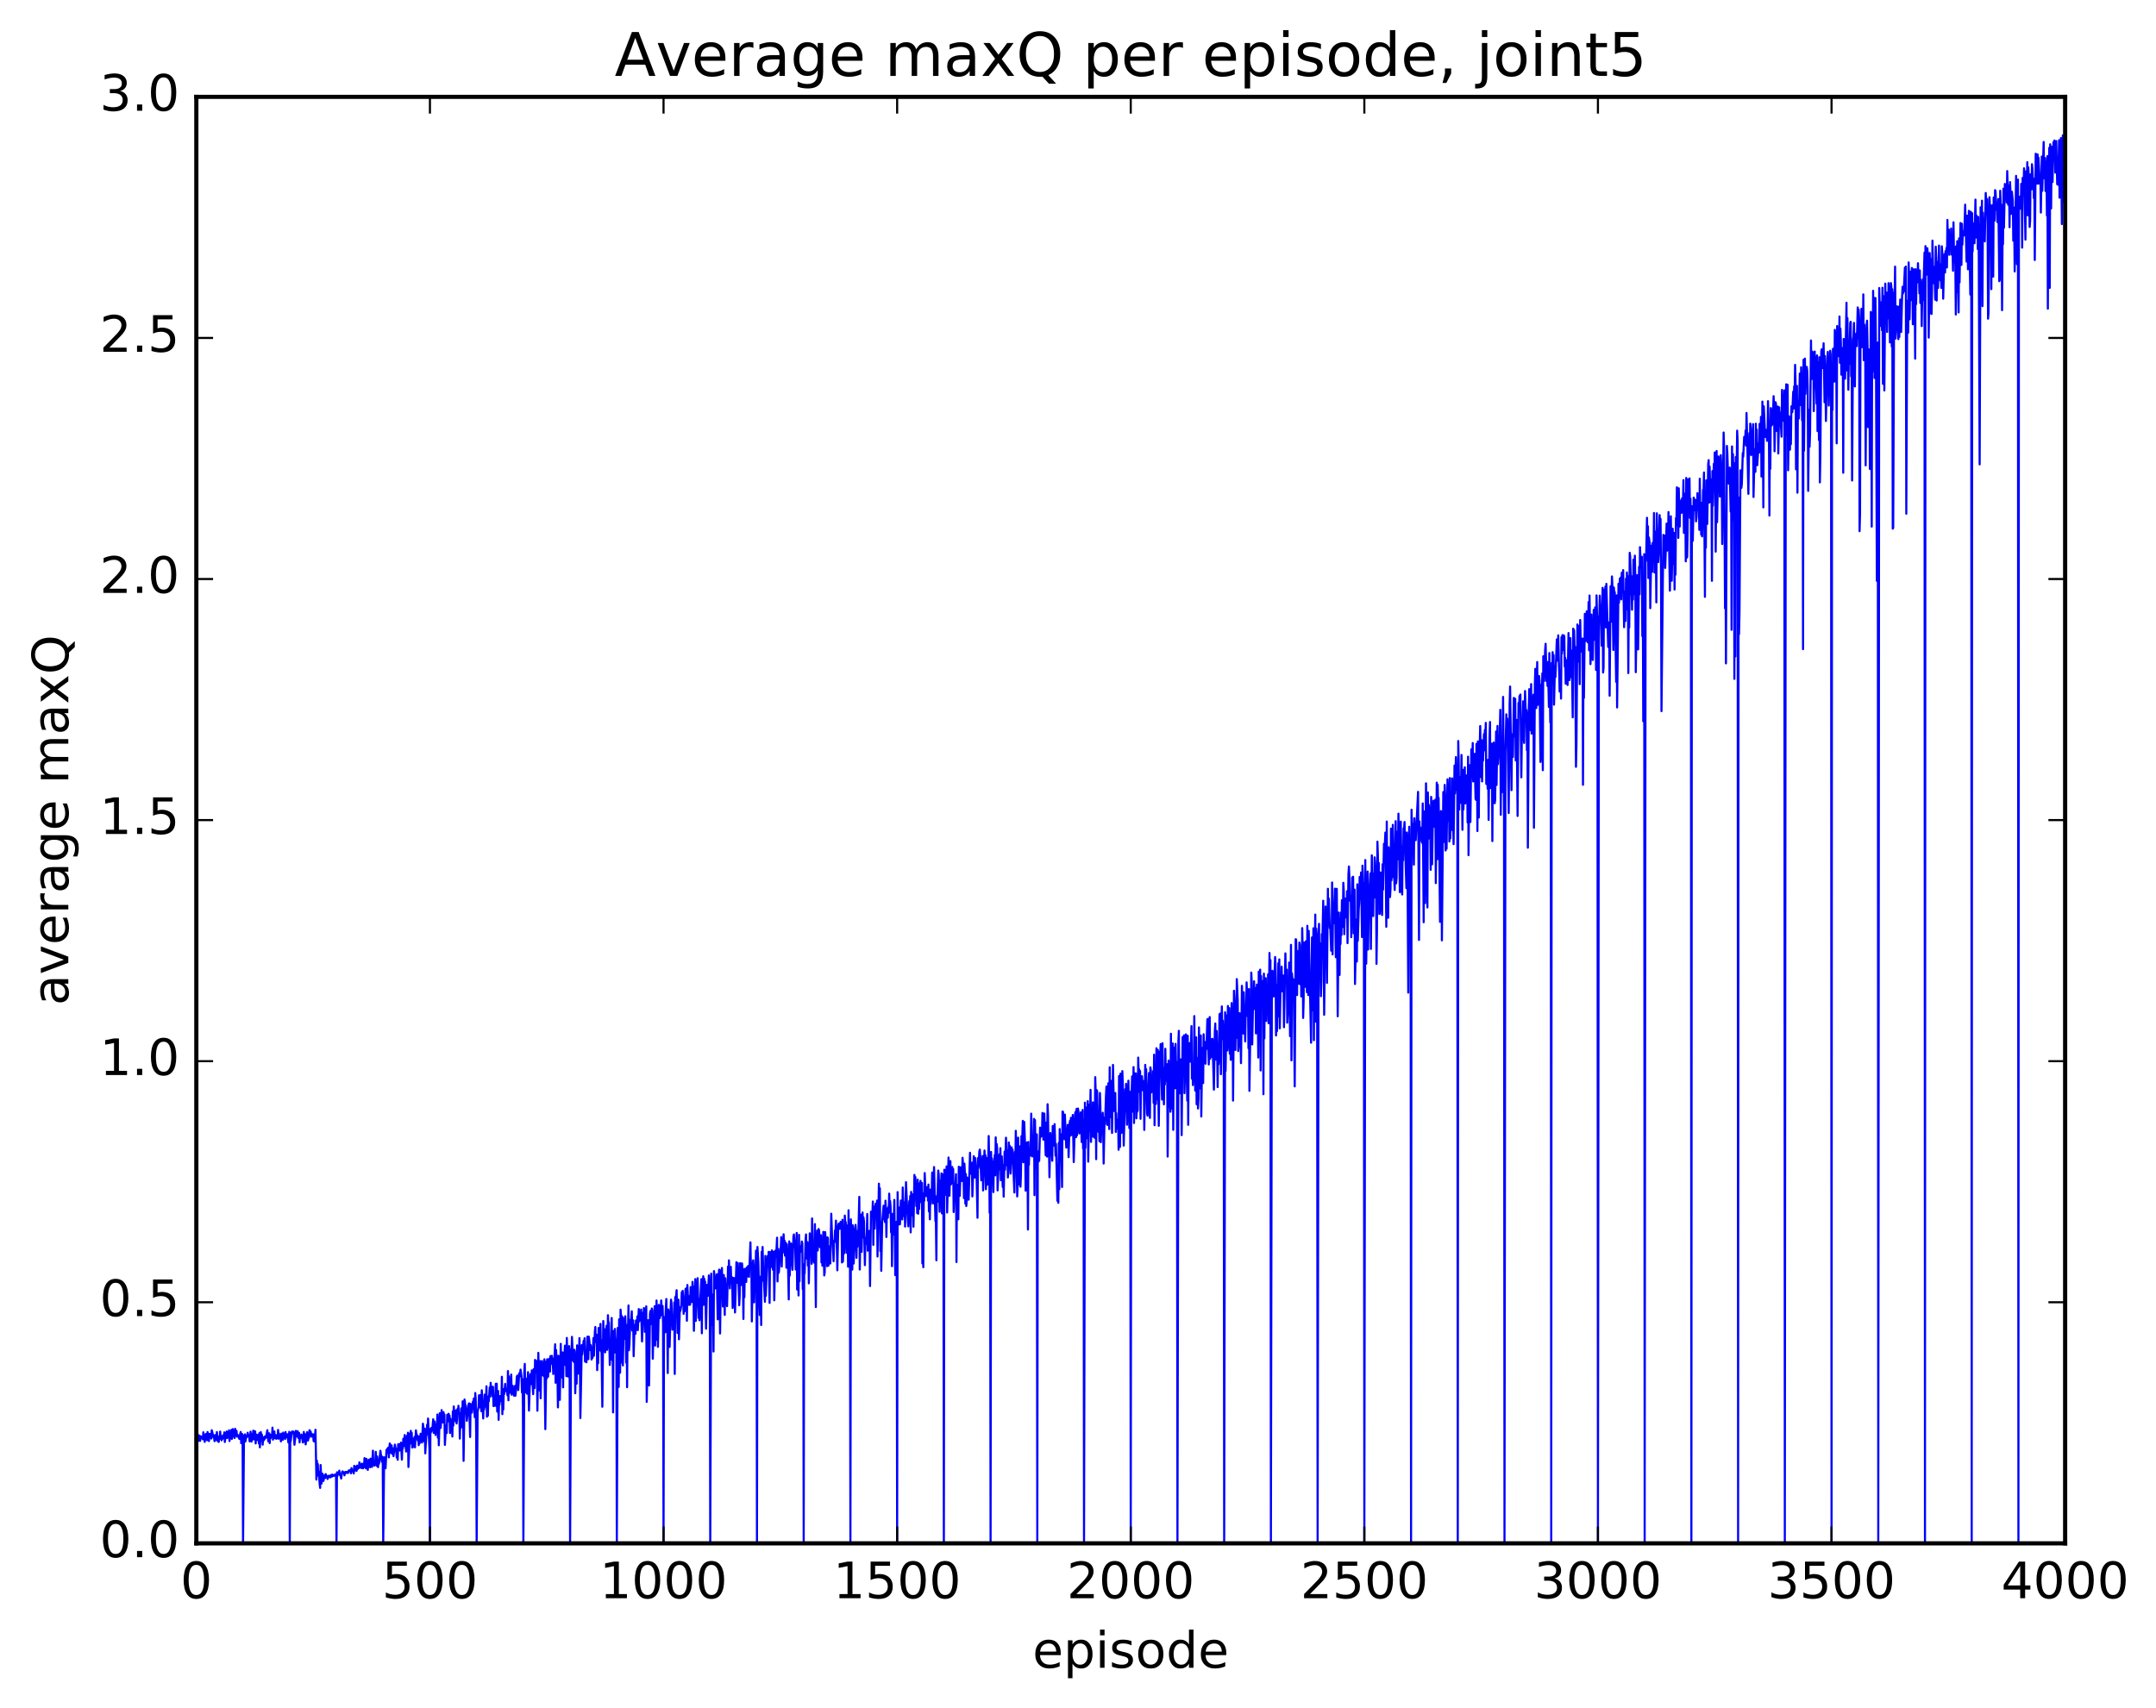 <?xml version="1.0" encoding="utf-8" standalone="no"?>
<!DOCTYPE svg PUBLIC "-//W3C//DTD SVG 1.1//EN"
  "http://www.w3.org/Graphics/SVG/1.1/DTD/svg11.dtd">
<!-- Created with matplotlib (http://matplotlib.org/) -->
<svg height="408pt" version="1.1" viewBox="0 0 515 408" width="515pt" xmlns="http://www.w3.org/2000/svg" xmlns:xlink="http://www.w3.org/1999/xlink">
 <defs>
  <style type="text/css">
*{stroke-linecap:butt;stroke-linejoin:round;stroke-miterlimit:100000;}
  </style>
 </defs>
 <g id="figure_1">
  <g id="patch_1">
   <path d="M 0 408.169 
L 515.768 408.169 
L 515.768 0 
L 0 0 
z
" style="fill:#ffffff;"/>
  </g>
  <g id="axes_1">
   <g id="patch_2">
    <path d="M 46.898 368.742 
L 493.298 368.742 
L 493.298 23.142 
L 46.898 23.142 
z
" style="fill:#ffffff;"/>
   </g>
   <g id="line2d_1">
    <path clip-path="url(#p0cd425b9ff)" d="M 47.009 342.237 
L 47.121 343.935 
L 47.232 342.634 
L 47.456 344.233 
L 47.679 343.043 
L 47.79 344.271 
L 48.014 343.197 
L 48.237 343.539 
L 48.348 343.384 
L 48.46 343.884 
L 48.572 342.21 
L 48.683 343.785 
L 48.795 343.579 
L 48.906 344.504 
L 49.13 342.637 
L 49.241 343.167 
L 49.353 342.571 
L 49.464 344.098 
L 49.576 342.14 
L 49.688 343.942 
L 49.799 342.548 
L 49.911 344.309 
L 50.022 342.587 
L 50.134 343.204 
L 50.357 342.606 
L 50.469 343.709 
L 50.58 341.707 
L 51.027 343.466 
L 51.138 343.461 
L 51.25 344.333 
L 51.361 342.876 
L 51.473 343.069 
L 51.585 344.067 
L 51.696 343.767 
L 51.808 342.155 
L 52.031 344.357 
L 52.143 343.258 
L 52.254 344.509 
L 52.366 343.305 
L 52.477 343.796 
L 52.589 342.046 
L 52.701 343.349 
L 52.812 342.999 
L 52.924 344.128 
L 53.035 343.694 
L 53.147 343.769 
L 53.37 342.871 
L 53.482 343.604 
L 53.593 342.228 
L 53.705 344.533 
L 53.928 342.941 
L 54.151 342.011 
L 54.263 343.593 
L 54.375 343.334 
L 54.486 342.199 
L 54.598 342.556 
L 54.709 341.737 
L 54.821 344.307 
L 55.044 342.579 
L 55.156 342.942 
L 55.267 341.645 
L 55.379 343.792 
L 55.491 343.349 
L 55.602 341.448 
L 55.825 342.953 
L 55.937 342.94 
L 56.049 343.581 
L 56.16 341.377 
L 56.383 342.937 
L 56.495 341.859 
L 56.607 343.237 
L 56.718 343.217 
L 56.83 342.874 
L 57.165 343.785 
L 57.388 342.532 
L 57.499 342.136 
L 57.611 344.808 
L 57.834 342.614 
L 57.946 343.613 
L 58.057 368.742 
L 58.281 343.03 
L 58.504 342.699 
L 58.615 344.42 
L 58.839 343.112 
L 58.95 343.423 
L 59.173 342.315 
L 59.285 343.161 
L 59.508 342.85 
L 59.62 344.368 
L 59.731 344.083 
L 59.843 342.057 
L 60.066 344.437 
L 60.178 342.636 
L 60.289 344.035 
L 60.513 341.81 
L 60.736 343.889 
L 60.847 341.954 
L 60.959 342.024 
L 61.071 344.879 
L 61.182 342.738 
L 61.406 344.061 
L 61.517 343.706 
L 61.629 342.799 
L 61.852 344.909 
L 61.964 342.416 
L 62.075 345.802 
L 62.298 342.154 
L 62.41 344.06 
L 62.522 342.706 
L 62.633 343.284 
L 62.745 345.171 
L 62.856 343.396 
L 62.968 344.169 
L 63.08 343.752 
L 63.191 343.883 
L 63.303 343.179 
L 63.414 343.257 
L 63.526 343.526 
L 63.861 341.709 
L 64.084 344.357 
L 64.307 342.446 
L 64.419 344.8 
L 64.53 342.9 
L 64.642 343.625 
L 64.754 342.79 
L 64.977 343.155 
L 65.088 341.091 
L 65.2 343.97 
L 65.311 342.252 
L 65.423 342.263 
L 65.535 342.005 
L 65.646 343.629 
L 65.87 342.869 
L 65.981 343.769 
L 66.093 343.442 
L 66.204 343.616 
L 66.316 343.348 
L 66.427 341.643 
L 66.539 343.76 
L 66.651 342.497 
L 66.762 343.3 
L 66.986 343.039 
L 67.097 344.385 
L 67.209 342.534 
L 67.32 343.607 
L 67.432 342.585 
L 67.543 344.022 
L 67.655 342.283 
L 67.767 343.026 
L 67.878 342.846 
L 68.102 343.813 
L 68.213 342.153 
L 68.325 343.366 
L 68.436 343.094 
L 68.548 343.422 
L 68.659 342.687 
L 68.883 344.634 
L 69.106 342.091 
L 69.218 368.742 
L 69.329 342.381 
L 69.441 344.368 
L 69.664 342.25 
L 69.775 342.008 
L 69.999 342.398 
L 70.11 342.047 
L 70.222 343.066 
L 70.334 345.195 
L 70.557 343.269 
L 70.668 341.868 
L 70.78 343.162 
L 70.891 342.248 
L 71.003 342.477 
L 71.115 341.949 
L 71.226 343.54 
L 71.338 343.531 
L 71.45 342.367 
L 71.561 344.627 
L 71.673 342.956 
L 71.896 343.555 
L 72.007 342.745 
L 72.119 343.128 
L 72.342 344.655 
L 72.454 344.515 
L 72.566 342.139 
L 72.677 344.444 
L 72.789 342.629 
L 72.9 342.838 
L 73.012 345.103 
L 73.347 342.181 
L 73.57 344.186 
L 73.681 343.507 
L 73.793 343.564 
L 73.905 341.733 
L 74.016 341.752 
L 74.128 342.884 
L 74.24 342.117 
L 74.351 343.261 
L 74.463 342.61 
L 74.574 342.984 
L 74.797 342.688 
L 74.909 344.308 
L 75.021 343.738 
L 75.132 344.462 
L 75.356 341.608 
L 75.579 353.511 
L 75.69 348.991 
L 75.802 350.836 
L 75.913 349.779 
L 76.025 352.569 
L 76.137 351.634 
L 76.36 354.561 
L 76.472 355.503 
L 76.583 350.032 
L 76.806 354.462 
L 77.029 352.109 
L 77.253 353.837 
L 77.364 353.329 
L 77.588 352.412 
L 77.699 353.11 
L 77.811 352.198 
L 77.922 352.704 
L 78.034 352.64 
L 78.257 353.367 
L 78.369 352.617 
L 78.592 352.951 
L 78.704 352.57 
L 78.927 352.982 
L 79.15 352.39 
L 79.261 352.813 
L 79.373 352.319 
L 79.596 352.66 
L 79.708 352.447 
L 79.82 352.613 
L 80.043 352.281 
L 80.266 352.732 
L 80.377 368.742 
L 80.489 351.774 
L 80.601 352.672 
L 80.712 351.785 
L 80.936 352.171 
L 81.047 351.371 
L 81.159 352.396 
L 81.27 352.208 
L 81.493 353.259 
L 81.717 351.686 
L 81.828 351.549 
L 81.94 351.887 
L 82.163 351.76 
L 82.275 352.496 
L 82.498 351.705 
L 82.609 351.654 
L 82.833 351.927 
L 82.944 351.663 
L 83.056 351.927 
L 83.168 351.894 
L 83.279 351.357 
L 83.391 351.469 
L 83.502 351.267 
L 83.614 351.508 
L 83.725 351.463 
L 83.837 352.013 
L 83.949 350.774 
L 84.06 351.591 
L 84.284 351.16 
L 84.507 352.04 
L 84.618 350.227 
L 84.841 351.351 
L 84.953 350.432 
L 85.065 350.528 
L 85.176 351.431 
L 85.288 350.171 
L 85.4 351.017 
L 85.511 350.563 
L 85.734 350.757 
L 85.846 349.393 
L 85.957 350.664 
L 86.069 350.159 
L 86.181 350.32 
L 86.292 350.727 
L 86.404 349.698 
L 86.516 350.767 
L 86.627 350.481 
L 86.739 350.817 
L 86.85 349.688 
L 86.962 350.545 
L 87.073 348.382 
L 87.185 349.609 
L 87.297 348.768 
L 87.408 350.829 
L 87.52 348.553 
L 87.632 350.209 
L 87.743 349.139 
L 87.855 351.196 
L 88.078 348.755 
L 88.413 350.57 
L 88.524 348.512 
L 88.636 350.204 
L 88.748 348.82 
L 88.859 350.474 
L 89.082 346.6 
L 89.194 350.07 
L 89.305 349.05 
L 89.417 350.166 
L 89.529 349.854 
L 89.64 349.939 
L 89.752 346.882 
L 89.975 350.223 
L 90.087 347.989 
L 90.31 350.543 
L 90.421 349.235 
L 90.533 349.731 
L 90.868 346.626 
L 91.203 349.246 
L 91.314 348.041 
L 91.426 349.693 
L 91.537 368.742 
L 91.761 348.19 
L 91.872 348.47 
L 91.984 348.216 
L 92.096 350.816 
L 92.319 346.412 
L 92.43 346.654 
L 92.542 346.133 
L 92.653 347.153 
L 92.765 345.844 
L 92.877 348.211 
L 93.1 344.884 
L 93.212 345.154 
L 93.323 347.077 
L 93.435 346.884 
L 93.546 345.345 
L 93.658 347.36 
L 93.769 346.009 
L 93.993 347.91 
L 94.328 345.15 
L 94.662 346.962 
L 94.774 348.26 
L 94.885 346.14 
L 94.997 348.779 
L 95.109 345.079 
L 95.22 346.554 
L 95.332 345.042 
L 95.444 346.569 
L 95.555 345.111 
L 95.667 345.749 
L 95.778 344.666 
L 96.001 348.742 
L 96.113 345.192 
L 96.225 346.093 
L 96.336 343.749 
L 96.448 344.322 
L 96.559 345.478 
L 96.671 342.864 
L 97.006 346.812 
L 97.118 346.406 
L 97.229 343.021 
L 97.341 345.957 
L 97.452 342.301 
L 97.564 350.498 
L 97.899 342.527 
L 98.01 343.059 
L 98.122 341.865 
L 98.234 344.896 
L 98.345 342.33 
L 98.457 345.846 
L 98.568 345.82 
L 98.68 343.785 
L 98.791 345.584 
L 98.903 344.931 
L 99.015 343.334 
L 99.126 345.8 
L 99.35 341.749 
L 99.573 343.708 
L 99.684 342.922 
L 99.796 344.179 
L 99.907 343.198 
L 100.019 345.279 
L 100.131 343.254 
L 100.242 344.848 
L 100.466 342.559 
L 100.577 343.438 
L 100.689 342.996 
L 100.8 344.655 
L 101.023 340.15 
L 101.135 341.081 
L 101.247 344.335 
L 101.47 341.339 
L 101.582 347.245 
L 101.805 343.279 
L 101.916 342.747 
L 102.028 340.393 
L 102.139 341.998 
L 102.251 338.92 
L 102.586 346.264 
L 102.698 368.742 
L 102.809 341.37 
L 102.921 342.243 
L 103.032 341.176 
L 103.144 341.854 
L 103.255 341.662 
L 103.479 339.091 
L 103.59 342.35 
L 103.702 341.628 
L 103.814 339.638 
L 104.037 342.85 
L 104.26 340.325 
L 104.371 340.648 
L 104.483 337.967 
L 104.595 343.497 
L 104.706 338.65 
L 104.818 345.316 
L 105.041 337.643 
L 105.264 341.164 
L 105.376 339.802 
L 105.487 336.91 
L 105.599 339.303 
L 105.711 339.301 
L 105.822 339.867 
L 105.934 337.396 
L 106.046 338.744 
L 106.157 337.945 
L 106.269 345.223 
L 106.492 341.249 
L 106.603 340.568 
L 106.715 342.376 
L 106.827 338.026 
L 107.05 339.579 
L 107.162 337.785 
L 107.273 338.262 
L 107.385 338.231 
L 107.496 342.394 
L 107.608 338.976 
L 107.719 341.153 
L 107.943 339.712 
L 108.054 343.22 
L 108.166 337.21 
L 108.278 340.635 
L 108.389 336.035 
L 108.501 337.581 
L 108.612 337.447 
L 108.835 339.64 
L 108.947 336.973 
L 109.059 340.106 
L 109.17 339.187 
L 109.282 336.649 
L 109.394 337.369 
L 109.505 335.876 
L 109.617 337.768 
L 109.728 337.579 
L 109.84 343.72 
L 109.951 339.203 
L 110.063 341.178 
L 110.175 336.491 
L 110.286 337.527 
L 110.398 340.903 
L 110.51 334.809 
L 110.621 338.038 
L 110.733 349.038 
L 110.956 334.372 
L 111.067 335.044 
L 111.179 337.064 
L 111.291 335.841 
L 111.514 339.477 
L 111.96 335.386 
L 112.072 335.298 
L 112.295 343.34 
L 112.407 335.426 
L 112.518 337.531 
L 112.63 336.492 
L 112.742 337.516 
L 112.965 334.866 
L 113.076 335.59 
L 113.188 334.127 
L 113.411 338.614 
L 113.523 332.826 
L 113.634 334.244 
L 113.746 342.754 
L 113.858 368.742 
L 114.081 337.457 
L 114.304 336.077 
L 114.415 333.374 
L 114.639 336.271 
L 114.75 333.313 
L 114.862 334.578 
L 114.974 337.163 
L 115.085 332.176 
L 115.42 338.906 
L 115.531 335.384 
L 115.643 336.763 
L 115.755 333.217 
L 115.866 333.52 
L 115.978 336.095 
L 116.09 334.622 
L 116.201 331.224 
L 116.313 338.484 
L 116.424 334.41 
L 116.536 338.239 
L 116.647 333.66 
L 116.759 334.786 
L 116.982 331.49 
L 117.094 333.688 
L 117.206 330.387 
L 117.317 332.185 
L 117.54 331.353 
L 117.652 333.602 
L 117.763 331.348 
L 117.875 335.946 
L 117.987 335.438 
L 118.098 333.997 
L 118.21 335.878 
L 118.433 330.621 
L 118.545 335.928 
L 118.656 330.606 
L 118.768 337.257 
L 118.991 332.351 
L 119.103 339.24 
L 119.214 334.841 
L 119.326 335.602 
L 119.438 333.555 
L 119.549 334.789 
L 119.661 333.527 
L 119.772 334.52 
L 119.884 328.947 
L 119.996 337.881 
L 120.107 331.846 
L 120.219 336.788 
L 120.33 331.953 
L 120.442 333.09 
L 120.665 330.647 
L 120.777 332.365 
L 121 331.883 
L 121.112 332.339 
L 121.223 333.392 
L 121.335 327.579 
L 121.446 334.568 
L 121.558 328.832 
L 121.781 332.792 
L 121.893 330.177 
L 122.004 332.273 
L 122.116 328.419 
L 122.228 333.238 
L 122.451 331.095 
L 122.562 332.409 
L 122.674 332.112 
L 122.785 333.474 
L 122.897 333.343 
L 123.009 331.138 
L 123.12 333.473 
L 123.232 332.36 
L 123.455 328.95 
L 123.567 328.683 
L 123.79 332.123 
L 124.013 328.133 
L 124.125 328.885 
L 124.348 327.234 
L 124.571 328.884 
L 124.683 332.696 
L 124.794 329.502 
L 124.906 335.91 
L 125.017 368.742 
L 125.241 327.873 
L 125.352 325.866 
L 125.464 332.699 
L 125.576 330.645 
L 125.687 332.155 
L 125.799 329.408 
L 125.91 333.003 
L 126.133 327.841 
L 126.357 337.025 
L 126.58 330.104 
L 126.692 328.329 
L 126.803 330.719 
L 126.915 330.649 
L 127.026 327.424 
L 127.361 333.106 
L 127.473 327.123 
L 127.696 331.649 
L 127.808 324.918 
L 127.919 327.797 
L 128.031 327.154 
L 128.142 325.166 
L 128.254 326.26 
L 128.365 337.051 
L 128.589 323.227 
L 128.7 327.493 
L 128.812 326.64 
L 128.923 332.27 
L 129.035 325.205 
L 129.147 334.082 
L 129.258 326.986 
L 129.37 327.352 
L 129.482 325.187 
L 129.705 328.598 
L 129.816 327.411 
L 129.928 328.85 
L 130.04 324.773 
L 130.263 341.466 
L 130.486 325.31 
L 130.597 329.373 
L 130.709 324.768 
L 130.821 325.685 
L 130.932 328.925 
L 131.044 324.77 
L 131.155 326.58 
L 131.267 324.583 
L 131.379 327.71 
L 131.49 323.982 
L 131.602 325.813 
L 131.714 325.74 
L 131.825 323.945 
L 131.937 325.932 
L 132.048 325.681 
L 132.16 328.291 
L 132.272 324.594 
L 132.383 325.638 
L 132.606 321.178 
L 132.718 330.378 
L 132.829 322.548 
L 133.164 328.773 
L 133.276 336.259 
L 133.387 323.929 
L 133.499 327.865 
L 133.611 325.731 
L 133.722 334.469 
L 133.946 321.082 
L 134.057 327.566 
L 134.169 324.953 
L 134.28 329.164 
L 134.392 323.127 
L 134.504 331.479 
L 134.615 323.976 
L 134.727 325.642 
L 134.95 321.5 
L 135.061 326.153 
L 135.173 322.68 
L 135.285 328.808 
L 135.396 319.665 
L 135.508 323.676 
L 135.619 322.677 
L 135.731 328.918 
L 135.843 328.109 
L 135.954 321.62 
L 136.066 327.315 
L 136.178 368.742 
L 136.401 322.373 
L 136.512 323.827 
L 136.624 319.415 
L 136.847 325.028 
L 136.959 324.504 
L 137.07 325.389 
L 137.182 322.48 
L 137.293 322.773 
L 137.405 332.886 
L 137.628 323.384 
L 137.74 330.586 
L 137.851 321.437 
L 138.075 324.123 
L 138.186 328.19 
L 138.41 319.709 
L 138.521 324.842 
L 138.633 338.802 
L 138.856 327.457 
L 138.968 321.377 
L 139.079 323.649 
L 139.414 320.363 
L 139.525 322.271 
L 139.637 319.738 
L 139.749 325.322 
L 139.972 323.734 
L 140.083 325.478 
L 140.307 319.366 
L 140.53 324.738 
L 140.642 319.358 
L 140.753 320.14 
L 140.976 322.555 
L 141.088 321.388 
L 141.2 322.22 
L 141.311 324.822 
L 141.423 323.113 
L 141.534 324.441 
L 141.757 319.687 
L 141.869 323.926 
L 142.092 318.212 
L 142.204 317.056 
L 142.315 320.629 
L 142.539 318.895 
L 142.65 327.357 
L 142.762 318.983 
L 142.874 325.721 
L 142.985 317.288 
L 143.097 318.905 
L 143.208 322.585 
L 143.431 316.318 
L 143.543 322.867 
L 143.655 320.212 
L 143.878 336.111 
L 144.101 315.633 
L 144.213 318.361 
L 144.324 318.256 
L 144.548 323.103 
L 144.659 317.549 
L 144.771 321.644 
L 144.882 316.751 
L 144.994 322.531 
L 145.106 321.723 
L 145.217 314.237 
L 145.329 316.352 
L 145.44 315.974 
L 145.663 326.129 
L 145.887 319.959 
L 145.998 322.428 
L 146.11 314.903 
L 146.221 324.968 
L 146.333 319.003 
L 146.445 337.462 
L 146.556 318.019 
L 146.78 323.171 
L 146.891 317.515 
L 147.114 321.648 
L 147.226 320.081 
L 147.338 368.742 
L 147.561 317.27 
L 147.672 317.437 
L 147.784 331.373 
L 147.895 315.205 
L 148.007 317.793 
L 148.119 327.982 
L 148.23 312.899 
L 148.342 314.286 
L 148.453 325.566 
L 148.565 314.503 
L 148.677 314.768 
L 148.788 326.227 
L 149.012 314.984 
L 149.235 319.895 
L 149.346 314.48 
L 149.458 316.947 
L 149.57 325.571 
L 149.681 316.572 
L 149.793 331.439 
L 149.904 317.176 
L 150.016 317.799 
L 150.127 311.907 
L 150.239 322.611 
L 150.351 321.269 
L 150.574 315.372 
L 150.685 316.665 
L 150.909 313.303 
L 151.02 317.895 
L 151.244 315.468 
L 151.355 324.034 
L 151.578 316.577 
L 151.69 316.795 
L 151.802 318.674 
L 151.913 315.49 
L 152.136 317.703 
L 152.248 314.521 
L 152.359 317.804 
L 152.583 312.77 
L 152.694 315.704 
L 152.917 313.65 
L 153.029 315.231 
L 153.141 312.883 
L 153.364 320.505 
L 153.587 313.659 
L 153.699 316.279 
L 153.81 312.525 
L 153.922 312.924 
L 154.034 318.211 
L 154.145 317.811 
L 154.368 312.123 
L 154.48 334.945 
L 154.703 323.857 
L 154.815 315.42 
L 154.926 319.297 
L 155.038 331.027 
L 155.261 313.886 
L 155.373 313.214 
L 155.484 316.353 
L 155.708 312.628 
L 155.819 313.103 
L 155.931 324.635 
L 156.154 315.059 
L 156.266 317.637 
L 156.377 312.065 
L 156.489 321.49 
L 156.6 313.951 
L 156.712 320.15 
L 156.823 310.725 
L 156.935 314.141 
L 157.047 313.118 
L 157.158 321.793 
L 157.381 311.777 
L 157.605 314.948 
L 157.716 313.709 
L 157.828 314.322 
L 157.94 310.722 
L 158.163 314.089 
L 158.274 312.039 
L 158.386 316.311 
L 158.498 368.742 
L 158.609 314.704 
L 158.832 318.355 
L 159.055 312.351 
L 159.167 310.372 
L 159.279 318.304 
L 159.39 314.672 
L 159.502 328.052 
L 159.613 312.861 
L 159.725 313.85 
L 159.837 313.285 
L 159.948 321.809 
L 160.172 313.511 
L 160.283 310.52 
L 160.395 311.257 
L 160.618 317.703 
L 160.841 314.679 
L 160.953 316.406 
L 161.064 311.201 
L 161.176 328.273 
L 161.287 309.899 
L 161.399 310.935 
L 161.622 308.255 
L 161.845 318.479 
L 162.069 310.529 
L 162.18 319.997 
L 162.404 312.361 
L 162.515 313.236 
L 162.738 311.887 
L 162.85 308.748 
L 162.962 310.498 
L 163.073 308.419 
L 163.185 309.768 
L 163.296 313.912 
L 163.408 312.198 
L 163.519 313.301 
L 163.631 312.71 
L 163.743 307.986 
L 163.854 312.614 
L 163.966 307.775 
L 164.077 315.563 
L 164.189 307.017 
L 164.412 311.646 
L 164.524 311.06 
L 164.636 311.789 
L 164.747 309.653 
L 164.859 311.719 
L 164.97 307.527 
L 165.082 308.479 
L 165.305 311.093 
L 165.417 306.269 
L 165.528 311.123 
L 165.64 307.388 
L 165.751 317.965 
L 165.975 307.979 
L 166.086 305.614 
L 166.198 315.59 
L 166.421 307.393 
L 166.533 307.235 
L 166.644 305.386 
L 166.868 314.892 
L 166.979 310.369 
L 167.091 315.444 
L 167.314 309.805 
L 167.537 305.624 
L 167.649 318.554 
L 167.76 305.663 
L 167.872 309.812 
L 167.983 304.928 
L 168.095 311.76 
L 168.207 305.504 
L 168.318 306.338 
L 168.43 306.198 
L 168.653 317.461 
L 168.876 306.997 
L 168.988 307.227 
L 169.1 309.606 
L 169.323 304.734 
L 169.546 308.465 
L 169.657 368.742 
L 169.881 304.307 
L 169.992 316.618 
L 170.215 309.313 
L 170.327 312.136 
L 170.439 322.911 
L 170.55 303.694 
L 170.662 304.749 
L 170.885 307.829 
L 171.22 304.455 
L 171.443 315.229 
L 171.666 304.57 
L 171.778 303.34 
L 172.001 318.604 
L 172.224 303.501 
L 172.336 304.783 
L 172.447 302.956 
L 172.671 312.149 
L 172.894 304.63 
L 173.117 314.16 
L 173.229 305.402 
L 173.452 310.12 
L 173.564 309.971 
L 173.675 312.075 
L 173.898 302.618 
L 174.01 306.837 
L 174.121 301.136 
L 174.345 307.846 
L 174.568 302.682 
L 174.679 306.549 
L 174.791 305.1 
L 174.903 305.756 
L 175.014 312.519 
L 175.126 311.195 
L 175.238 305.331 
L 175.349 312.002 
L 175.461 305.408 
L 175.572 313.585 
L 175.907 301.565 
L 176.13 306.496 
L 176.242 301.802 
L 176.353 304.638 
L 176.577 311.864 
L 176.688 309.675 
L 176.8 301.793 
L 177.023 307.023 
L 177.246 301.868 
L 177.358 303.328 
L 177.47 307.091 
L 177.581 315.134 
L 177.693 303.265 
L 177.804 309.934 
L 177.916 303.162 
L 178.028 303.475 
L 178.251 306.285 
L 178.362 302.841 
L 178.474 304.987 
L 178.697 302.483 
L 178.809 303.278 
L 178.92 305.089 
L 179.255 296.834 
L 179.367 302.713 
L 179.478 301.662 
L 179.59 315.718 
L 179.813 301.992 
L 179.925 301.11 
L 180.036 302.808 
L 180.148 311.175 
L 180.371 303.375 
L 180.483 303.273 
L 180.594 298.8 
L 180.706 299.712 
L 180.817 368.742 
L 180.929 297.94 
L 181.152 301.594 
L 181.375 311.349 
L 181.487 314.196 
L 181.71 304.988 
L 181.822 316.58 
L 181.934 299.099 
L 182.045 300.892 
L 182.157 297.93 
L 182.38 306.054 
L 182.492 306.206 
L 182.715 311.034 
L 182.826 300.068 
L 182.938 309.599 
L 183.161 302.684 
L 183.384 300.089 
L 183.496 302.57 
L 183.607 299.105 
L 183.831 311.303 
L 183.942 299.147 
L 184.166 302.707 
L 184.277 302.477 
L 184.389 298.747 
L 184.612 303.346 
L 184.724 299.08 
L 184.835 299.806 
L 184.947 310.672 
L 185.17 298.831 
L 185.393 300.325 
L 185.616 295.719 
L 185.728 306.167 
L 185.839 298.397 
L 185.951 304.17 
L 186.063 303.847 
L 186.398 298.376 
L 186.509 298.073 
L 186.621 295.565 
L 186.732 302.618 
L 186.844 297.756 
L 186.956 299.376 
L 187.179 294.902 
L 187.29 298.075 
L 187.402 296.401 
L 187.513 299.999 
L 187.737 296.958 
L 187.848 302.89 
L 187.96 297.324 
L 188.071 300.267 
L 188.183 299.687 
L 188.406 310.469 
L 188.518 296.607 
L 188.63 304.792 
L 188.964 297.112 
L 189.299 303.393 
L 189.522 295.502 
L 189.634 294.941 
L 189.857 297.58 
L 189.969 298.248 
L 190.08 303.334 
L 190.304 294.581 
L 190.415 308.1 
L 190.527 300.199 
L 190.75 309.517 
L 190.862 295.032 
L 190.973 306.122 
L 191.085 297.744 
L 191.196 299.132 
L 191.419 298.326 
L 191.531 296.626 
L 191.643 297.096 
L 191.754 308.021 
L 191.866 303.173 
L 191.977 368.742 
L 192.089 302.076 
L 192.201 304.26 
L 192.424 296.241 
L 192.536 294.938 
L 192.647 300.698 
L 192.87 296.787 
L 192.982 302.405 
L 193.094 297.565 
L 193.205 306.624 
L 193.428 294.672 
L 193.54 299.015 
L 193.763 297.315 
L 193.875 301.962 
L 193.986 291.113 
L 194.098 301.175 
L 194.321 297.698 
L 194.433 301.654 
L 194.656 292.471 
L 194.879 312.299 
L 194.991 295.504 
L 195.102 296.857 
L 195.214 294.006 
L 195.326 298.777 
L 195.549 293.64 
L 195.66 294.083 
L 195.883 297.998 
L 195.995 297.594 
L 196.107 295.122 
L 196.218 301.622 
L 196.33 296.19 
L 196.441 302.412 
L 196.665 294.33 
L 196.888 304.737 
L 197 303.94 
L 197.111 294.378 
L 197.334 298.257 
L 197.446 296.783 
L 197.558 302.523 
L 197.669 295.607 
L 197.781 295.894 
L 197.892 302.399 
L 198.115 297.809 
L 198.227 298.097 
L 198.339 301.883 
L 198.562 289.992 
L 198.785 296.367 
L 198.897 296.631 
L 199.12 301.345 
L 199.232 296.401 
L 199.343 296.799 
L 199.455 293.984 
L 199.566 294.532 
L 199.678 291.636 
L 199.901 298.431 
L 200.013 303.507 
L 200.236 292.761 
L 200.347 292.338 
L 200.571 293.602 
L 200.794 291.933 
L 201.017 292.648 
L 201.129 301.637 
L 201.24 291.44 
L 201.352 301.416 
L 201.575 293.128 
L 201.687 299.42 
L 201.798 290.439 
L 201.91 292.325 
L 202.022 292.022 
L 202.245 299.323 
L 202.356 297.15 
L 202.468 292.775 
L 202.579 302.656 
L 202.691 289.162 
L 202.803 297.73 
L 202.914 292.34 
L 203.026 296.052 
L 203.137 368.742 
L 203.249 291.338 
L 203.584 303.336 
L 203.696 292.743 
L 203.807 294.866 
L 203.919 301.886 
L 204.254 293.485 
L 204.365 292.65 
L 204.477 294.209 
L 204.588 300.525 
L 204.7 294.528 
L 204.811 297.882 
L 204.923 294.092 
L 205.035 294.784 
L 205.258 285.957 
L 205.369 303.321 
L 205.593 290.204 
L 205.704 292.318 
L 205.816 299.098 
L 206.039 289.705 
L 206.151 295.694 
L 206.262 290.861 
L 206.374 291.915 
L 206.597 302.275 
L 206.709 295.863 
L 206.82 297.229 
L 206.932 296.508 
L 207.043 294.678 
L 207.155 290.059 
L 207.267 298.835 
L 207.601 294.085 
L 207.713 294.971 
L 207.825 307.272 
L 208.048 289.508 
L 208.16 289.534 
L 208.271 290.678 
L 208.383 290.278 
L 208.494 287.073 
L 208.606 297.435 
L 208.718 288.267 
L 208.829 289.056 
L 208.941 293.572 
L 209.164 287.595 
L 209.275 290.545 
L 209.387 289.655 
L 209.499 286.857 
L 209.61 300.206 
L 209.833 288.407 
L 209.945 282.811 
L 210.057 287.973 
L 210.168 283.915 
L 210.28 298.903 
L 210.392 292.522 
L 210.503 303.641 
L 210.726 292.019 
L 211.061 288.089 
L 211.173 291.31 
L 211.284 289.213 
L 211.396 291.969 
L 211.507 286.878 
L 211.619 288.764 
L 211.731 295.55 
L 211.842 288.822 
L 211.954 291.011 
L 212.065 290.925 
L 212.177 288.432 
L 212.289 289.777 
L 212.4 285.185 
L 212.512 288.556 
L 212.624 286.966 
L 212.735 288.338 
L 212.847 294.424 
L 212.958 290.562 
L 213.07 302.527 
L 213.181 290.033 
L 213.293 291.28 
L 213.405 294.978 
L 213.628 286.695 
L 213.851 304.665 
L 213.963 294.732 
L 214.074 296.463 
L 214.186 291.884 
L 214.298 368.742 
L 214.409 284.834 
L 214.521 292.228 
L 214.632 288.434 
L 214.744 292.571 
L 214.856 290.55 
L 214.967 292.512 
L 215.19 286.844 
L 215.302 289.215 
L 215.413 287.719 
L 215.525 291.355 
L 215.637 283.717 
L 215.86 290.54 
L 216.083 287.27 
L 216.195 293.059 
L 216.418 282.448 
L 216.641 287.606 
L 216.864 291.736 
L 216.976 293.018 
L 217.199 286.983 
L 217.311 289.201 
L 217.422 285.754 
L 217.534 294.447 
L 217.645 284.778 
L 217.757 290.235 
L 217.869 285.394 
L 217.98 290.418 
L 218.092 285.356 
L 218.203 293.09 
L 218.427 280.714 
L 218.538 285.504 
L 218.65 281.231 
L 218.873 288.162 
L 218.985 285.57 
L 219.096 289.865 
L 219.208 281.859 
L 219.32 289.984 
L 219.431 282.757 
L 219.543 288.865 
L 219.766 283.219 
L 219.877 282.139 
L 220.101 287.295 
L 220.212 282.637 
L 220.324 301.853 
L 220.435 291.424 
L 220.547 302.768 
L 220.659 285.088 
L 220.77 286.921 
L 220.882 280.269 
L 221.105 285.455 
L 221.217 285.784 
L 221.328 283.643 
L 221.44 284.766 
L 221.552 284.017 
L 221.663 286.861 
L 221.775 283.016 
L 221.886 289.438 
L 221.998 285.514 
L 222.109 291.333 
L 222.221 284.233 
L 222.333 287.643 
L 222.444 284.463 
L 222.556 285.43 
L 222.667 280.154 
L 222.779 282.056 
L 222.891 287.521 
L 223.114 278.839 
L 223.449 291.813 
L 223.56 291.926 
L 223.672 301.119 
L 223.784 285.779 
L 223.895 287.204 
L 224.118 279.671 
L 224.23 280.61 
L 224.453 289.52 
L 224.676 282.073 
L 224.788 283.111 
L 224.899 280.355 
L 225.011 289.924 
L 225.234 280.611 
L 225.346 284.301 
L 225.458 368.742 
L 225.569 279.475 
L 225.792 285.507 
L 226.016 280.338 
L 226.127 278.676 
L 226.239 289.7 
L 226.573 276.563 
L 226.797 285.695 
L 227.02 277.413 
L 227.131 283.007 
L 227.355 282.527 
L 227.466 278.82 
L 227.578 281.194 
L 227.69 279.33 
L 227.801 289.587 
L 228.024 282.989 
L 228.136 284.584 
L 228.359 280.537 
L 228.471 301.532 
L 228.582 283.856 
L 228.694 286.616 
L 228.805 283.072 
L 228.917 291.329 
L 229.029 278.763 
L 229.14 280.208 
L 229.252 285.733 
L 229.475 278.896 
L 229.587 279.811 
L 229.698 282.207 
L 229.81 281.461 
L 229.922 276.62 
L 230.145 279.219 
L 230.256 286.265 
L 230.368 278.027 
L 230.48 280.33 
L 230.591 287.582 
L 230.703 280.497 
L 230.814 288.154 
L 230.926 286.631 
L 231.037 281.34 
L 231.149 284.536 
L 231.261 283.687 
L 231.372 286.636 
L 231.707 275.421 
L 231.819 280.452 
L 231.93 278.005 
L 232.042 279.686 
L 232.154 277.805 
L 232.265 285.859 
L 232.6 276.245 
L 232.712 277.524 
L 232.823 281.348 
L 232.935 276.675 
L 233.158 279.376 
L 233.269 280.655 
L 233.493 290.959 
L 233.604 276.704 
L 233.716 279.084 
L 233.939 275.081 
L 234.051 274.673 
L 234.162 276.346 
L 234.386 282.017 
L 234.497 276.88 
L 234.609 279.072 
L 234.72 276.193 
L 234.832 284.424 
L 235.167 274.889 
L 235.278 277.141 
L 235.39 276.016 
L 235.501 284.137 
L 235.836 276.643 
L 235.948 283.02 
L 236.171 271.423 
L 236.283 277.306 
L 236.394 289.762 
L 236.506 283.47 
L 236.618 368.742 
L 236.729 275.22 
L 236.841 279.639 
L 236.952 276.785 
L 237.064 277.926 
L 237.287 284.818 
L 237.399 277.544 
L 237.51 278.12 
L 237.622 275.923 
L 237.733 280.821 
L 237.845 271.748 
L 237.957 279.715 
L 238.068 273.323 
L 238.18 274.225 
L 238.292 284.418 
L 238.626 276.277 
L 238.738 275.795 
L 238.85 279.366 
L 238.961 274.328 
L 239.073 281.991 
L 239.184 281.175 
L 239.296 276.287 
L 239.519 283.61 
L 239.631 278.387 
L 239.742 285.914 
L 239.965 275.151 
L 240.077 279.47 
L 240.3 271.828 
L 240.524 278.434 
L 240.635 274.888 
L 240.747 281.332 
L 240.858 279.954 
L 240.97 272.963 
L 241.082 274.87 
L 241.193 273.758 
L 241.416 280.408 
L 241.639 274.123 
L 241.751 276.071 
L 241.863 274.663 
L 242.309 284.921 
L 242.421 275.241 
L 242.532 278.565 
L 242.644 270.177 
L 242.979 285.855 
L 243.09 283.228 
L 243.202 271.802 
L 243.314 281.044 
L 243.425 278.385 
L 243.537 283.043 
L 243.648 273.894 
L 243.76 283.533 
L 243.871 280.696 
L 243.983 271.473 
L 244.095 274.875 
L 244.318 267.807 
L 244.429 277.698 
L 244.653 268.048 
L 244.876 274.122 
L 244.988 284.477 
L 245.099 283.23 
L 245.322 272.958 
L 245.434 276.217 
L 245.546 293.771 
L 245.657 272.848 
L 245.769 278.321 
L 245.88 274.836 
L 245.992 274.969 
L 246.103 276.082 
L 246.215 273.673 
L 246.327 266.081 
L 246.55 276.317 
L 246.773 271.347 
L 246.885 275.622 
L 246.996 267.333 
L 247.108 285.561 
L 247.22 267.615 
L 247.443 279.118 
L 247.666 271.03 
L 247.778 368.742 
L 247.889 276.37 
L 248.001 277.602 
L 248.112 275.043 
L 248.224 277.352 
L 248.447 269.41 
L 248.559 271.665 
L 248.67 271.47 
L 248.782 270.775 
L 248.893 271.413 
L 249.005 265.908 
L 249.117 267.191 
L 249.228 272.295 
L 249.452 266.045 
L 249.786 276.044 
L 249.898 268.221 
L 250.121 276.345 
L 250.233 263.827 
L 250.344 266.551 
L 250.456 275.399 
L 250.567 273.892 
L 250.679 281.268 
L 250.902 270.708 
L 251.014 272.846 
L 251.125 271.808 
L 251.349 277.336 
L 251.46 269.039 
L 251.684 269.872 
L 251.795 273.713 
L 251.907 268.589 
L 252.13 276.122 
L 252.242 273.32 
L 252.576 286.9 
L 252.688 283.38 
L 252.799 287.377 
L 252.911 273.079 
L 253.023 284.135 
L 253.134 269.763 
L 253.246 277.302 
L 253.357 270.969 
L 253.469 271.104 
L 253.692 283.604 
L 253.804 265.579 
L 253.916 265.626 
L 254.139 268.948 
L 254.25 272.184 
L 254.362 266.304 
L 254.697 274.188 
L 254.808 269.771 
L 254.92 273.989 
L 255.031 268.756 
L 255.143 270.763 
L 255.255 276.481 
L 255.478 268.751 
L 255.589 267.789 
L 255.701 271.347 
L 255.813 267.083 
L 256.036 271.138 
L 256.259 266.401 
L 256.482 277.647 
L 256.817 266.034 
L 256.929 265.637 
L 257.04 271.709 
L 257.152 264.944 
L 257.264 271.249 
L 257.487 264.851 
L 257.598 265.512 
L 257.822 270.809 
L 258.156 265.763 
L 258.38 272.859 
L 258.603 265.2 
L 258.714 274.394 
L 258.826 267.636 
L 258.938 368.742 
L 259.161 263.455 
L 259.272 274.234 
L 259.384 264.584 
L 259.495 266.331 
L 259.607 265.236 
L 259.719 271.983 
L 259.83 263.09 
L 259.942 277.551 
L 260.165 263.95 
L 260.277 270.192 
L 260.388 267.293 
L 260.5 260.394 
L 260.611 272.831 
L 260.723 264.963 
L 260.835 271.538 
L 260.946 269.433 
L 261.058 263.377 
L 261.17 271.612 
L 261.393 265.994 
L 261.504 271.866 
L 261.616 257.355 
L 261.728 261.041 
L 261.839 276.962 
L 261.951 260.452 
L 262.062 260.642 
L 262.286 269.289 
L 262.397 270.453 
L 262.509 267.596 
L 262.62 272.654 
L 262.732 261.142 
L 262.844 264.131 
L 262.955 272.905 
L 263.178 266.475 
L 263.29 270.552 
L 263.401 265.859 
L 263.513 269.343 
L 263.625 278.001 
L 263.848 267.039 
L 263.959 268.604 
L 264.183 261.783 
L 264.294 259.598 
L 264.517 268.777 
L 264.741 258.817 
L 264.964 269.77 
L 265.075 254.995 
L 265.187 266.962 
L 265.299 262.621 
L 265.41 263.885 
L 265.522 258.252 
L 265.634 270.685 
L 265.857 254.434 
L 266.08 265.45 
L 266.192 262.846 
L 266.303 263.922 
L 266.415 261.145 
L 266.526 270.446 
L 266.638 265.963 
L 266.75 269.667 
L 266.973 267.552 
L 267.084 267.497 
L 267.196 274.704 
L 267.308 257.089 
L 267.531 274.027 
L 267.642 256.526 
L 267.754 260.838 
L 267.865 270.689 
L 267.977 267.292 
L 268.089 255.918 
L 268.2 258.794 
L 268.423 273.714 
L 268.758 260.241 
L 268.87 265.427 
L 268.981 258.957 
L 269.205 268.73 
L 269.539 258.207 
L 269.763 269.524 
L 269.874 260.905 
L 269.986 270.422 
L 270.098 368.742 
L 270.209 260.668 
L 270.321 260.483 
L 270.432 257.162 
L 270.544 265.595 
L 270.656 262.261 
L 270.767 254.946 
L 270.879 268.324 
L 270.99 256.407 
L 271.102 263.265 
L 271.214 262.649 
L 271.325 256.465 
L 271.437 267.203 
L 271.548 264.788 
L 271.66 265.604 
L 271.772 265.208 
L 271.883 252.682 
L 271.995 256.434 
L 272.106 255.464 
L 272.218 260.898 
L 272.329 255.889 
L 272.441 267.318 
L 272.553 259.097 
L 272.664 259.345 
L 272.776 257.133 
L 272.999 260.497 
L 273.222 258.299 
L 273.334 269.968 
L 273.557 254.438 
L 273.669 258.271 
L 273.78 255.453 
L 274.003 266.088 
L 274.115 266.561 
L 274.45 256.385 
L 274.673 267.091 
L 274.785 255.021 
L 274.896 255.704 
L 275.008 261.009 
L 275.12 257.947 
L 275.231 260.817 
L 275.343 259.84 
L 275.454 255.939 
L 275.566 263.501 
L 275.678 251.999 
L 275.789 268.847 
L 275.901 254.37 
L 276.124 263.757 
L 276.236 250.453 
L 276.347 262.705 
L 276.459 261.973 
L 276.57 250.837 
L 276.793 268.987 
L 277.017 251.289 
L 277.128 253.186 
L 277.24 249.439 
L 277.575 262.711 
L 277.686 249.26 
L 277.798 258.56 
L 277.909 255.299 
L 278.021 263.866 
L 278.133 255.132 
L 278.244 259.116 
L 278.356 250.586 
L 278.467 256.203 
L 278.579 255.296 
L 278.691 258.36 
L 278.802 254.257 
L 278.914 276.336 
L 279.137 253.402 
L 279.249 264.446 
L 279.36 256.353 
L 279.584 265.624 
L 279.695 246.984 
L 279.807 264.897 
L 280.142 249.316 
L 280.253 269.955 
L 280.365 251.923 
L 280.476 256.465 
L 280.588 250.265 
L 280.7 260.028 
L 280.811 249.408 
L 280.923 254.587 
L 281.034 253.712 
L 281.146 255.85 
L 281.257 368.742 
L 281.481 248.796 
L 281.592 246.29 
L 281.704 261.251 
L 281.815 253.655 
L 281.927 260.845 
L 282.039 253.117 
L 282.15 255.458 
L 282.262 271.214 
L 282.485 247.802 
L 282.708 251.305 
L 282.82 247.371 
L 282.932 261.19 
L 283.266 247.127 
L 283.601 262.97 
L 283.713 247.465 
L 283.824 268.751 
L 283.936 251.169 
L 284.048 251.667 
L 284.159 249.227 
L 284.271 253.655 
L 284.382 253.445 
L 284.606 245.16 
L 284.717 257.729 
L 284.829 254.253 
L 284.94 259.254 
L 285.052 254.949 
L 285.163 257.426 
L 285.275 242.77 
L 285.498 260.572 
L 285.721 247.838 
L 285.833 263.843 
L 286.056 252.768 
L 286.168 264.845 
L 286.279 262.462 
L 286.391 245.476 
L 286.614 260.037 
L 286.726 259.573 
L 286.837 247.407 
L 286.949 266.758 
L 287.172 250.373 
L 287.396 258.767 
L 287.507 247.108 
L 287.73 253.856 
L 287.842 251.383 
L 287.954 254.149 
L 288.065 248.899 
L 288.177 250.655 
L 288.4 243.56 
L 288.512 243.445 
L 288.735 254.322 
L 288.958 243 
L 289.07 252.969 
L 289.293 248.3 
L 289.516 252.521 
L 289.627 248.206 
L 289.962 260.341 
L 290.185 246.398 
L 290.297 244.543 
L 290.409 253.157 
L 290.52 251.374 
L 290.632 246.339 
L 290.743 250.643 
L 290.855 259.734 
L 290.967 249.747 
L 291.078 254.273 
L 291.19 251.172 
L 291.301 242.305 
L 291.413 246.804 
L 291.525 242.133 
L 291.636 256.657 
L 291.86 240.462 
L 291.971 248.25 
L 292.083 243.842 
L 292.306 248.164 
L 292.418 368.742 
L 292.641 241.856 
L 292.752 255.899 
L 292.976 242.617 
L 293.199 250.984 
L 293.31 240.348 
L 293.422 243.491 
L 293.534 250.313 
L 293.645 240.863 
L 293.757 251.777 
L 293.868 242.562 
L 293.98 253.229 
L 294.203 239.661 
L 294.315 245.591 
L 294.426 241.602 
L 294.538 262.962 
L 294.761 236.713 
L 294.984 240.787 
L 295.096 250.873 
L 295.207 242.62 
L 295.319 248.012 
L 295.431 233.931 
L 295.654 239.033 
L 295.765 251.128 
L 295.877 249.898 
L 296.1 242.082 
L 296.324 248.447 
L 296.435 254.015 
L 296.658 235.537 
L 296.882 243.747 
L 296.993 246.945 
L 297.105 237.074 
L 297.44 248.828 
L 297.551 241.941 
L 297.663 242.802 
L 297.774 234.711 
L 297.886 237.607 
L 297.998 236.604 
L 298.109 239.34 
L 298.221 250.438 
L 298.332 236.301 
L 298.444 260.634 
L 298.667 246.249 
L 298.779 248.273 
L 298.89 232.368 
L 299.002 234.663 
L 299.113 249.552 
L 299.337 238.334 
L 299.448 240.387 
L 299.56 234.453 
L 299.671 241.077 
L 299.895 236.051 
L 300.006 246.911 
L 300.118 244.923 
L 300.229 235.239 
L 300.453 242.097 
L 300.564 252.68 
L 300.676 232.156 
L 300.788 242.975 
L 301.011 231.674 
L 301.122 255.755 
L 301.234 233.198 
L 301.346 238.565 
L 301.457 234.373 
L 301.569 236.382 
L 301.68 236.364 
L 301.792 261.444 
L 301.904 232.623 
L 302.015 248.101 
L 302.127 234.12 
L 302.238 241.767 
L 302.35 233.713 
L 302.462 243.931 
L 302.573 238.712 
L 302.796 239.919 
L 302.908 232.769 
L 303.019 244.484 
L 303.243 227.683 
L 303.354 239.459 
L 303.466 229.385 
L 303.577 368.742 
L 303.801 238.705 
L 303.912 231.948 
L 304.024 232.226 
L 304.247 238.076 
L 304.582 228.654 
L 304.693 230.631 
L 304.805 247.403 
L 304.917 235.351 
L 305.028 246.36 
L 305.363 230.134 
L 305.475 242.852 
L 305.586 229.228 
L 305.698 245.696 
L 305.921 233.917 
L 306.033 236.665 
L 306.144 230.96 
L 306.256 236.854 
L 306.368 233.05 
L 306.479 233.726 
L 306.591 233.093 
L 306.702 245.432 
L 307.037 227.783 
L 307.149 232.984 
L 307.372 231.666 
L 307.483 244.337 
L 307.595 242.239 
L 307.707 235.146 
L 307.818 241.852 
L 307.93 229.994 
L 308.153 247.56 
L 308.376 225.747 
L 308.488 253.351 
L 308.599 232.556 
L 308.823 234.992 
L 308.934 233.959 
L 309.046 237.079 
L 309.269 259.567 
L 309.492 224.398 
L 309.604 224.485 
L 309.827 237.745 
L 309.939 227.225 
L 310.162 235.043 
L 310.274 233.342 
L 310.385 225.202 
L 310.497 225.765 
L 310.608 235.198 
L 310.72 228.037 
L 310.832 238.084 
L 310.943 237.529 
L 311.055 221.749 
L 311.166 227.035 
L 311.278 243.214 
L 311.389 239.438 
L 311.501 225.194 
L 311.724 235.779 
L 311.947 224.888 
L 312.059 225.802 
L 312.171 237.052 
L 312.282 221.204 
L 312.505 237.752 
L 312.617 222.425 
L 313.175 249.13 
L 313.398 223.971 
L 313.51 241.392 
L 313.733 221.789 
L 313.845 248.535 
L 313.956 225.767 
L 314.068 225.956 
L 314.18 218.516 
L 314.291 244.088 
L 314.403 221.861 
L 314.514 223.298 
L 314.626 240.563 
L 314.738 368.742 
L 314.961 224.532 
L 315.072 220.728 
L 315.184 231.283 
L 315.296 225.351 
L 315.519 238.02 
L 315.63 234.165 
L 315.742 223.175 
L 315.853 225.759 
L 316.077 215.207 
L 316.3 242.464 
L 316.523 222.234 
L 316.635 216.59 
L 316.746 225.931 
L 316.858 222.944 
L 316.969 234.839 
L 317.193 212.356 
L 317.304 220.933 
L 317.416 214.702 
L 317.639 221.761 
L 317.751 221.21 
L 317.974 227.145 
L 318.086 226.92 
L 318.197 210.848 
L 318.309 228.036 
L 318.42 216.82 
L 318.532 220.661 
L 318.867 212.317 
L 319.09 228.699 
L 319.313 212.362 
L 319.536 242.817 
L 319.76 218.036 
L 319.983 232.945 
L 320.094 219.564 
L 320.206 225.54 
L 320.317 218.01 
L 320.429 223.406 
L 320.541 215.077 
L 320.652 215.112 
L 320.764 221.46 
L 320.875 210.92 
L 320.987 212.756 
L 321.099 223.209 
L 321.322 214.674 
L 321.433 215.48 
L 321.545 215.003 
L 321.657 219.241 
L 321.768 212.927 
L 321.88 225.336 
L 322.103 208.845 
L 322.215 207.024 
L 322.326 209.482 
L 322.438 215.185 
L 322.55 214.08 
L 322.661 214.229 
L 322.773 223.92 
L 322.996 209.645 
L 323.108 213.534 
L 323.219 209.471 
L 323.331 222.998 
L 323.554 212.55 
L 323.666 235.106 
L 324 219.666 
L 324.112 229.738 
L 324.224 211.283 
L 324.335 224.783 
L 324.558 217.266 
L 324.67 215.7 
L 324.781 209.531 
L 324.893 214.837 
L 325.116 208.464 
L 325.339 223.89 
L 325.451 206.829 
L 325.563 209.808 
L 325.674 216.066 
L 325.786 210.971 
L 325.897 368.742 
L 326.121 205.483 
L 326.344 230.246 
L 326.567 212.207 
L 326.679 208.227 
L 326.79 226.88 
L 327.014 213.259 
L 327.125 212.906 
L 327.348 208.661 
L 327.46 226.725 
L 327.683 204.36 
L 327.795 212.3 
L 327.906 211.336 
L 328.018 218.872 
L 328.13 208.7 
L 328.241 214.493 
L 328.353 204.837 
L 328.464 206.13 
L 328.576 209.244 
L 328.688 207.745 
L 328.799 230.296 
L 328.911 222.527 
L 329.022 201.099 
L 329.134 204.427 
L 329.245 214.568 
L 329.357 206.201 
L 329.469 218.368 
L 329.58 218.317 
L 329.692 215.825 
L 329.803 208.472 
L 329.915 214.442 
L 330.027 213.844 
L 330.138 218.625 
L 330.25 206.493 
L 330.361 212.566 
L 330.585 201.613 
L 330.696 203.953 
L 330.92 198.926 
L 331.143 221.432 
L 331.254 196.284 
L 331.366 213.735 
L 331.478 209.442 
L 331.589 219.283 
L 331.701 202.433 
L 331.812 207.157 
L 331.924 203.444 
L 332.036 214.334 
L 332.147 212.363 
L 332.259 197.978 
L 332.37 210.347 
L 332.482 198.437 
L 332.594 209.586 
L 332.705 197.077 
L 333.04 210.045 
L 333.151 212.638 
L 333.263 208.304 
L 333.375 196.196 
L 333.486 211.052 
L 333.598 209.763 
L 333.709 198.739 
L 333.821 205.319 
L 333.933 202.568 
L 334.044 194.403 
L 334.379 213.154 
L 334.602 196.303 
L 334.825 212.389 
L 334.937 213.715 
L 335.049 202.246 
L 335.16 205.551 
L 335.272 197.926 
L 335.384 198.01 
L 335.495 196.393 
L 335.718 204.896 
L 335.942 212.206 
L 336.053 198.902 
L 336.165 200.336 
L 336.388 237.167 
L 336.611 197.539 
L 336.723 203.562 
L 336.834 202.062 
L 336.946 207.652 
L 337.058 368.742 
L 337.169 193.462 
L 337.281 197.262 
L 337.392 196.782 
L 337.504 198.085 
L 337.727 206.593 
L 337.839 195.503 
L 337.95 199.701 
L 338.062 199.439 
L 338.173 200.741 
L 338.731 189.193 
L 338.955 224.573 
L 339.066 196.246 
L 339.178 201.094 
L 339.289 197.716 
L 339.401 200.257 
L 339.624 197.815 
L 339.736 201.412 
L 339.848 191.964 
L 340.071 220.346 
L 340.182 193.871 
L 340.406 215.771 
L 340.629 187.153 
L 340.964 216.816 
L 341.075 189.34 
L 341.187 200.41 
L 341.298 192.311 
L 341.522 196.19 
L 341.633 196.482 
L 341.745 207.822 
L 341.856 190.403 
L 341.968 194.337 
L 342.079 206.509 
L 342.303 193.634 
L 342.414 191.31 
L 342.526 193.094 
L 342.637 197.558 
L 342.861 191.052 
L 342.972 210.998 
L 343.195 186.989 
L 343.307 205.312 
L 343.419 187.499 
L 343.53 192.387 
L 343.642 190.648 
L 343.753 198.658 
L 343.977 220.255 
L 344.2 193.789 
L 344.312 195.093 
L 344.423 224.673 
L 344.758 189.241 
L 344.981 201.165 
L 345.093 187.525 
L 345.204 189.795 
L 345.316 203.199 
L 345.428 193.327 
L 345.539 202.773 
L 345.762 186.201 
L 345.874 188.784 
L 345.986 196.131 
L 346.097 187.916 
L 346.209 201.062 
L 346.32 185.896 
L 346.432 200.334 
L 346.655 191.485 
L 346.767 198.277 
L 346.878 185.978 
L 347.213 201.693 
L 347.436 182.907 
L 347.548 189.58 
L 347.771 180.884 
L 347.994 188.807 
L 348.106 183.135 
L 348.217 368.742 
L 348.329 177.043 
L 348.441 181.93 
L 348.552 193.434 
L 348.664 185.693 
L 348.776 191.854 
L 348.887 185.611 
L 348.999 188.117 
L 349.11 180.383 
L 349.334 198.256 
L 349.445 183.938 
L 349.557 193.41 
L 349.892 183.329 
L 350.003 191.958 
L 350.338 185.294 
L 350.45 185.206 
L 350.561 196.504 
L 350.673 180.785 
L 350.784 204.33 
L 351.007 182.813 
L 351.119 183.592 
L 351.231 196.4 
L 351.454 179.037 
L 351.565 185.826 
L 351.789 177.531 
L 351.9 186.705 
L 352.012 180.751 
L 352.123 181.329 
L 352.235 180.121 
L 352.458 190.795 
L 352.57 191.099 
L 352.682 177.742 
L 352.793 177.927 
L 352.905 198.554 
L 353.016 177.145 
L 353.24 195.329 
L 353.351 177.891 
L 353.463 178.071 
L 353.574 173.466 
L 353.798 185.73 
L 353.909 176.835 
L 354.021 186.709 
L 354.132 179.236 
L 354.244 181.756 
L 354.467 175.403 
L 354.579 179.265 
L 354.69 174.419 
L 354.802 176.075 
L 354.913 172.718 
L 355.025 187.305 
L 355.137 182.955 
L 355.36 188.45 
L 355.471 181.531 
L 355.583 195.906 
L 355.806 175.881 
L 355.918 172.507 
L 356.029 188.287 
L 356.364 177.68 
L 356.476 200.957 
L 356.587 183.68 
L 356.699 185.247 
L 356.811 177.408 
L 357.034 191.925 
L 357.146 191.168 
L 357.369 174.762 
L 357.48 187.558 
L 357.704 173.45 
L 357.815 182.577 
L 358.038 178.969 
L 358.15 179.6 
L 358.373 169.601 
L 358.485 194.67 
L 358.596 176.653 
L 358.708 189.345 
L 359.043 166.507 
L 359.266 195.403 
L 359.377 368.742 
L 359.601 179.631 
L 359.824 170.669 
L 359.935 175.676 
L 360.047 171.704 
L 360.382 194.25 
L 360.605 168.197 
L 360.717 164.029 
L 361.051 188.792 
L 361.163 175.444 
L 361.275 175.438 
L 361.386 180.859 
L 361.61 166.742 
L 361.833 175.976 
L 361.944 166.961 
L 362.056 181.692 
L 362.279 172.002 
L 362.502 194.955 
L 362.726 167.952 
L 362.837 169.92 
L 362.949 166.305 
L 363.06 167.105 
L 363.172 165.934 
L 363.395 185.73 
L 363.507 176.734 
L 363.618 176.888 
L 363.841 167.556 
L 364.065 177.51 
L 364.288 165.106 
L 364.511 172.281 
L 364.623 169.649 
L 364.734 179.238 
L 364.846 170.24 
L 364.957 202.54 
L 365.181 169.074 
L 365.292 164.654 
L 365.404 165.427 
L 365.515 167.494 
L 365.627 174.472 
L 365.739 163.45 
L 365.85 175.288 
L 366.297 165.977 
L 366.408 197.784 
L 366.632 163.468 
L 366.743 159.801 
L 366.966 169.17 
L 367.19 158.178 
L 367.301 168.44 
L 367.524 161.762 
L 367.636 161.517 
L 367.748 162.664 
L 367.971 182.043 
L 368.082 180.438 
L 368.194 163.587 
L 368.305 165.727 
L 368.417 160.897 
L 368.529 184.018 
L 368.64 156.789 
L 368.863 162.683 
L 369.087 155.263 
L 369.198 153.813 
L 369.421 162.773 
L 369.533 160.354 
L 369.645 163.893 
L 369.756 158.178 
L 369.979 168.905 
L 370.091 156.024 
L 370.314 172.609 
L 370.426 167.672 
L 370.538 368.742 
L 370.649 158.392 
L 370.761 163.504 
L 370.872 155.822 
L 370.984 158.268 
L 371.096 156.528 
L 371.207 168.368 
L 371.43 159.205 
L 371.542 161.765 
L 371.877 152.771 
L 371.988 157.841 
L 372.1 157.264 
L 372.212 151.801 
L 372.546 165.233 
L 372.769 160.31 
L 372.881 166.916 
L 372.993 152.224 
L 373.104 156.165 
L 373.216 151.735 
L 373.327 155.335 
L 373.551 151.81 
L 373.662 152.039 
L 373.774 159.27 
L 373.885 157.173 
L 373.997 163.359 
L 374.109 157.735 
L 374.22 162.979 
L 374.332 159.985 
L 374.443 163.662 
L 374.667 151.25 
L 374.89 162.491 
L 375.002 159.466 
L 375.113 152.464 
L 375.225 161.763 
L 375.336 155.452 
L 375.448 156.194 
L 375.671 171.386 
L 375.783 150.2 
L 376.006 150.67 
L 376.118 155.457 
L 376.229 154.5 
L 376.452 183.213 
L 376.564 177.936 
L 376.787 149.202 
L 376.899 158.083 
L 377.122 150.74 
L 377.233 149.544 
L 377.345 163.465 
L 377.457 148.145 
L 377.568 152.873 
L 377.68 152.858 
L 377.791 155.696 
L 378.015 152.55 
L 378.126 187.505 
L 378.238 158.916 
L 378.349 166.747 
L 378.573 146.665 
L 378.796 153.143 
L 379.019 146.067 
L 379.242 153.458 
L 379.466 143.858 
L 379.577 155.367 
L 379.689 142.281 
L 379.912 158.682 
L 380.024 156.108 
L 380.135 146.837 
L 380.247 154.005 
L 380.358 148.218 
L 380.47 157.685 
L 380.693 145.709 
L 380.805 152.849 
L 381.028 145.118 
L 381.139 147.521 
L 381.251 160.078 
L 381.363 142.253 
L 381.586 150.798 
L 381.697 368.742 
L 381.921 147.543 
L 382.032 147.065 
L 382.144 142.31 
L 382.479 150.049 
L 382.59 154.286 
L 382.813 140.446 
L 382.925 160.691 
L 383.037 159.59 
L 383.148 140.889 
L 383.26 147.062 
L 383.483 140.151 
L 383.595 149.905 
L 383.706 139.495 
L 384.153 154.575 
L 384.376 148.694 
L 384.488 166.223 
L 384.711 140.063 
L 384.822 148.563 
L 385.046 137.725 
L 385.157 140.179 
L 385.38 155.298 
L 385.492 140.357 
L 385.603 141.569 
L 385.715 141.476 
L 386.05 162.917 
L 386.161 142.253 
L 386.273 169.028 
L 386.608 139.47 
L 386.719 143.998 
L 386.943 138.228 
L 387.054 142.705 
L 387.166 137.951 
L 387.277 143.206 
L 387.389 136.843 
L 387.612 138.36 
L 387.724 136.217 
L 387.947 149.856 
L 388.17 141.364 
L 388.282 148.359 
L 388.394 138.273 
L 388.505 144.721 
L 388.617 136.777 
L 388.728 145.583 
L 388.84 137.649 
L 388.952 160.811 
L 389.063 144.191 
L 389.175 149.916 
L 389.286 132.079 
L 389.398 132.962 
L 389.621 142.039 
L 389.733 141.238 
L 389.844 145.681 
L 389.956 137.656 
L 390.067 143.258 
L 390.179 133.7 
L 390.402 141.967 
L 390.514 132.762 
L 390.625 137.918 
L 390.737 160.607 
L 391.072 137.409 
L 391.295 155.161 
L 391.518 135.427 
L 391.63 141.983 
L 391.741 130.728 
L 391.965 135.604 
L 392.188 133.034 
L 392.3 151.989 
L 392.411 142.89 
L 392.523 172.326 
L 392.746 132.408 
L 392.858 368.742 
L 393.081 134.321 
L 393.192 134.002 
L 393.416 123.715 
L 393.527 129.654 
L 393.639 125.749 
L 393.75 138.096 
L 393.862 128.397 
L 394.085 129.962 
L 394.197 145.31 
L 394.42 132.551 
L 394.531 130.392 
L 394.643 136.629 
L 394.755 129.732 
L 394.866 129.937 
L 394.978 132.724 
L 395.089 122.567 
L 395.201 136.785 
L 395.313 126.985 
L 395.424 135.188 
L 395.536 131.999 
L 395.647 143.924 
L 395.759 122.639 
L 395.982 133.552 
L 396.094 134.307 
L 396.205 132.601 
L 396.429 123.07 
L 396.54 125.724 
L 396.652 123.988 
L 396.764 137.214 
L 396.875 169.911 
L 397.21 137.742 
L 397.322 127.796 
L 397.545 129.616 
L 397.656 127.961 
L 397.768 135.694 
L 398.103 125.101 
L 398.214 131.569 
L 398.326 125.957 
L 398.438 128.749 
L 398.549 122.34 
L 398.884 141.129 
L 399.107 123.347 
L 399.33 138.751 
L 399.553 126.33 
L 399.665 134.716 
L 399.888 127.321 
L 400 140.856 
L 400.111 129.708 
L 400.223 137.304 
L 400.335 123.769 
L 400.446 125.502 
L 400.558 116.43 
L 400.781 119.004 
L 400.893 128.509 
L 401.004 116.667 
L 401.228 125.801 
L 401.339 119.611 
L 401.562 122.127 
L 401.674 122.541 
L 401.786 119.089 
L 402.009 120.14 
L 402.12 114.713 
L 402.232 127.323 
L 402.344 117.911 
L 402.455 120.871 
L 402.567 120.869 
L 402.678 134.121 
L 402.79 114.19 
L 402.901 133.263 
L 403.013 133.082 
L 403.125 126.937 
L 403.236 114.544 
L 403.348 119.61 
L 403.571 114.301 
L 403.683 123.753 
L 403.794 119.125 
L 403.906 123.969 
L 404.017 368.742 
L 404.129 120.94 
L 404.352 129.219 
L 404.575 118.894 
L 404.687 119.249 
L 404.799 121.914 
L 404.91 121.669 
L 405.022 119.469 
L 405.134 124.565 
L 405.245 123.668 
L 405.468 117.818 
L 405.58 121.809 
L 405.803 120.129 
L 405.915 126.591 
L 406.026 114.386 
L 406.138 122.821 
L 406.25 120.854 
L 406.361 127.737 
L 406.473 120.132 
L 406.584 128.159 
L 406.808 117.049 
L 406.919 117.439 
L 407.031 112.891 
L 407.254 142.6 
L 407.365 117.621 
L 407.477 130.878 
L 407.589 114.773 
L 407.7 115.541 
L 407.812 125.178 
L 408.035 110.89 
L 408.147 109.938 
L 408.258 120.085 
L 408.37 111.474 
L 408.593 119.927 
L 408.816 114.514 
L 408.928 138.774 
L 409.039 112.556 
L 409.151 120.823 
L 409.374 110.835 
L 409.486 115.482 
L 409.598 108.105 
L 409.709 113.034 
L 409.821 131.798 
L 410.044 107.754 
L 410.156 124.771 
L 410.379 113.18 
L 410.49 109.059 
L 410.602 110.33 
L 410.825 118.655 
L 411.048 108.746 
L 411.272 114.119 
L 411.383 129.978 
L 411.718 103.338 
L 411.829 106.848 
L 412.053 145.341 
L 412.164 134.089 
L 412.276 158.499 
L 412.499 106.54 
L 412.611 108.135 
L 412.722 112.061 
L 412.834 112.032 
L 412.945 115.551 
L 413.057 114.94 
L 413.169 111.724 
L 413.392 122.219 
L 413.503 112.045 
L 413.615 150.473 
L 413.727 106.665 
L 413.838 124.259 
L 413.95 108.5 
L 414.062 114.857 
L 414.173 110.631 
L 414.285 162.2 
L 414.396 114.099 
L 414.508 156.844 
L 414.62 109.186 
L 414.731 112.643 
L 414.843 110.992 
L 414.954 102.896 
L 415.066 105.643 
L 415.178 368.742 
L 415.289 118.866 
L 415.401 151.523 
L 415.512 146.203 
L 415.736 112.369 
L 415.959 116.568 
L 416.07 115.659 
L 416.293 108.254 
L 416.405 109.111 
L 416.628 104.388 
L 416.74 105.29 
L 416.851 105.383 
L 416.963 102.85 
L 417.075 106.451 
L 417.186 98.671 
L 417.409 107.51 
L 417.633 117.992 
L 417.856 103.488 
L 417.967 108.457 
L 418.079 101.214 
L 418.191 102.392 
L 418.302 108.721 
L 418.414 103.766 
L 418.526 107.2 
L 418.637 105.711 
L 418.749 101.334 
L 418.86 118.745 
L 419.084 109.118 
L 419.195 107.313 
L 419.307 112.726 
L 419.418 101.241 
L 419.53 107.715 
L 419.642 102.626 
L 419.753 111.153 
L 420.088 105.944 
L 420.2 108.122 
L 420.311 101.268 
L 420.423 106.377 
L 420.534 104.229 
L 420.646 99.599 
L 420.757 113.858 
L 420.869 109.475 
L 420.981 95.948 
L 421.092 103.609 
L 421.204 121.22 
L 421.315 97.069 
L 421.65 104.391 
L 421.873 102.704 
L 422.097 105.337 
L 422.208 104.559 
L 422.32 95.841 
L 422.543 103.573 
L 422.655 123.173 
L 422.766 104.776 
L 422.878 112.001 
L 422.99 97.497 
L 423.101 98.081 
L 423.213 101.649 
L 423.436 101.03 
L 423.659 94.659 
L 423.771 97.689 
L 423.882 107.832 
L 424.106 96.088 
L 424.217 96.389 
L 424.329 102.959 
L 424.44 100.346 
L 424.552 100.736 
L 424.663 97.125 
L 424.775 108.336 
L 424.998 97.322 
L 425.11 100.671 
L 425.221 98.57 
L 425.556 104.328 
L 425.668 93.15 
L 425.779 100.578 
L 425.891 99.62 
L 426.114 96.276 
L 426.226 93.282 
L 426.337 368.742 
L 426.561 95.067 
L 426.672 91.811 
L 426.896 103.976 
L 427.007 91.931 
L 427.119 112.362 
L 427.342 99.462 
L 427.454 101.454 
L 427.565 107.446 
L 427.677 100.135 
L 427.788 106.128 
L 427.9 97.085 
L 428.123 98.482 
L 428.346 93.573 
L 428.458 97.618 
L 428.57 92.306 
L 428.681 94.374 
L 428.793 87.173 
L 428.904 91.037 
L 429.016 112.136 
L 429.239 92.214 
L 429.351 117.714 
L 429.462 95.825 
L 429.685 99.994 
L 429.909 89.242 
L 430.132 96.784 
L 430.243 87.736 
L 430.355 91.437 
L 430.467 100.427 
L 430.578 89.21 
L 430.69 155.105 
L 430.801 85.95 
L 430.913 107.697 
L 431.136 85.678 
L 431.248 94.117 
L 431.471 87.651 
L 431.583 87.688 
L 431.694 88.589 
L 431.806 92.548 
L 431.918 117.276 
L 432.141 97.924 
L 432.252 106.739 
L 432.364 103.639 
L 432.587 81.348 
L 432.699 90.59 
L 432.81 88.525 
L 432.922 84.007 
L 433.034 85.886 
L 433.145 84.29 
L 433.257 98.223 
L 433.48 83.995 
L 433.591 91.027 
L 433.703 85.329 
L 433.926 96.432 
L 434.038 84.904 
L 434.149 103.012 
L 434.373 86.53 
L 434.484 105.122 
L 434.596 85.35 
L 434.707 115.254 
L 434.819 109.473 
L 435.042 83.98 
L 435.154 83.454 
L 435.377 87.946 
L 435.6 82.02 
L 435.824 96.116 
L 435.935 85.043 
L 436.158 100.584 
L 436.382 89.096 
L 436.605 84.081 
L 436.828 96.898 
L 437.163 83.798 
L 437.274 84.606 
L 437.386 93.024 
L 437.498 368.742 
L 437.609 92.083 
L 437.721 97.95 
L 437.832 83.379 
L 437.944 83.567 
L 438.055 83.217 
L 438.167 91.173 
L 438.279 78.806 
L 438.613 81.846 
L 438.725 105.923 
L 438.837 77.898 
L 439.06 85.108 
L 439.171 81.269 
L 439.283 83.84 
L 439.395 75.622 
L 439.506 86.667 
L 439.618 78.53 
L 439.729 81.882 
L 439.841 89.532 
L 439.953 83.326 
L 440.064 86.779 
L 440.176 83.138 
L 440.288 112.949 
L 440.399 80.976 
L 440.511 85.572 
L 440.622 84.562 
L 440.734 90.474 
L 441.069 72.337 
L 441.18 88.518 
L 441.292 76 
L 441.515 93.124 
L 441.627 84.948 
L 441.738 86.956 
L 441.962 77.16 
L 442.073 76.883 
L 442.185 89.902 
L 442.296 84.496 
L 442.408 114.803 
L 442.631 81.15 
L 442.743 80.341 
L 442.854 77.15 
L 443.077 92.328 
L 443.189 80.093 
L 443.301 82.115 
L 443.412 79.675 
L 443.524 82.684 
L 443.747 73.446 
L 443.859 80.781 
L 443.97 73.944 
L 444.082 75.743 
L 444.193 126.913 
L 444.305 122.756 
L 444.417 76.516 
L 444.528 82.72 
L 444.64 73.768 
L 444.752 82.953 
L 444.863 77.223 
L 444.975 81.98 
L 445.086 70.332 
L 445.198 86.055 
L 445.31 77.536 
L 445.533 81.49 
L 445.644 111.186 
L 445.868 77.716 
L 445.979 76.613 
L 446.091 82.316 
L 446.202 102.048 
L 446.314 83.415 
L 446.537 88.45 
L 446.649 112.05 
L 446.872 74.534 
L 446.983 84.991 
L 447.095 125.821 
L 447.207 74.754 
L 447.318 88.769 
L 447.43 69.474 
L 447.541 79.149 
L 447.653 71.159 
L 447.765 90.308 
L 447.988 71.211 
L 448.099 82.381 
L 448.323 138.778 
L 448.546 81.846 
L 448.658 368.742 
L 448.881 68.82 
L 449.104 76.337 
L 449.216 77.885 
L 449.327 76.677 
L 449.439 72.193 
L 449.55 78.9 
L 449.662 68.746 
L 449.774 91.715 
L 449.997 70.77 
L 450.108 93.295 
L 450.332 67.769 
L 450.443 76.381 
L 450.666 69.906 
L 450.778 79.319 
L 450.889 72.267 
L 451.001 76.08 
L 451.113 67.648 
L 451.336 71.7 
L 451.447 81.818 
L 451.671 67.633 
L 451.782 68.547 
L 451.894 82.818 
L 452.005 69.099 
L 452.117 126.311 
L 452.229 126.111 
L 452.452 69.879 
L 452.563 72.051 
L 452.675 63.696 
L 452.787 80.896 
L 453.122 73.185 
L 453.345 78.628 
L 453.456 81.031 
L 453.568 73.263 
L 453.68 80.506 
L 453.903 71.58 
L 454.014 74.135 
L 454.126 79.326 
L 454.349 71.008 
L 454.461 68.518 
L 454.572 70.108 
L 454.796 68.602 
L 455.019 63.935 
L 455.13 69.649 
L 455.242 63.685 
L 455.353 122.739 
L 455.577 71.856 
L 455.688 72.482 
L 455.8 79.492 
L 455.911 62.704 
L 456.023 66.266 
L 456.135 76.309 
L 456.358 64.894 
L 456.469 65.041 
L 456.581 71.696 
L 456.693 64.029 
L 456.804 66.479 
L 456.916 77.483 
L 457.139 64.343 
L 457.251 66.377 
L 457.362 72.668 
L 457.474 85.683 
L 457.586 64.324 
L 457.697 72.664 
L 457.809 66.368 
L 457.92 67.546 
L 458.032 66.512 
L 458.144 62.89 
L 458.255 66.05 
L 458.367 64.699 
L 458.478 70.098 
L 458.59 64.608 
L 458.702 72.393 
L 458.813 66.811 
L 458.925 68.423 
L 459.036 77.915 
L 459.148 71.586 
L 459.26 71.717 
L 459.371 66.7 
L 459.483 67.703 
L 459.706 60.334 
L 459.817 368.742 
L 459.929 58.803 
L 460.152 65.637 
L 460.375 59.307 
L 460.487 60.58 
L 460.599 66.217 
L 460.71 80.668 
L 460.933 60.461 
L 461.045 63.635 
L 461.157 74.841 
L 461.268 61.928 
L 461.38 75.021 
L 461.491 70.029 
L 461.603 57.487 
L 461.826 67.661 
L 462.05 63.77 
L 462.273 71.595 
L 462.384 58.936 
L 462.496 61.57 
L 462.608 71.805 
L 462.719 62.565 
L 462.942 68.81 
L 463.166 58.674 
L 463.277 66.299 
L 463.389 63.145 
L 463.5 67.019 
L 463.612 65.855 
L 463.724 68.796 
L 463.835 58.846 
L 464.058 61.802 
L 464.17 71.371 
L 464.393 61.98 
L 464.505 60.703 
L 464.616 65.111 
L 464.728 60.005 
L 464.839 62.476 
L 464.951 59.263 
L 465.063 63.906 
L 465.174 52.545 
L 465.286 57.237 
L 465.397 56.45 
L 465.509 54.861 
L 465.621 60.884 
L 465.732 56.969 
L 465.955 57.959 
L 466.067 54.609 
L 466.179 60.835 
L 466.29 57.827 
L 466.402 60.051 
L 466.514 64.693 
L 466.625 53.117 
L 466.737 60.3 
L 466.848 58.997 
L 467.072 63.427 
L 467.183 75.148 
L 467.295 58.806 
L 467.406 69.807 
L 467.518 57.619 
L 467.853 74.646 
L 467.964 56.947 
L 468.076 67.477 
L 468.299 53.277 
L 468.522 63.292 
L 468.634 53.465 
L 468.745 58.486 
L 468.857 55.993 
L 468.969 56.364 
L 469.08 55.238 
L 469.192 56.221 
L 469.415 48.898 
L 469.75 62.495 
L 469.861 51.529 
L 469.973 53.654 
L 470.085 64.341 
L 470.308 50.366 
L 470.643 70.382 
L 470.754 50.598 
L 470.866 52.187 
L 470.978 368.742 
L 471.089 50.944 
L 471.201 60.078 
L 471.312 53.346 
L 471.424 53.783 
L 471.647 58.126 
L 471.87 47.69 
L 471.982 56.762 
L 472.094 51.472 
L 472.205 54.012 
L 472.317 51.875 
L 472.428 59.5 
L 472.54 51.827 
L 472.651 57.245 
L 472.875 110.943 
L 473.098 49.517 
L 473.209 50.348 
L 473.321 55.681 
L 473.433 47.946 
L 473.544 73.142 
L 473.656 50.813 
L 473.767 54.453 
L 473.991 52.448 
L 474.102 57.665 
L 474.325 46.106 
L 474.437 47.871 
L 474.549 49.48 
L 474.66 47.573 
L 474.772 53.418 
L 474.884 76.147 
L 474.995 74.779 
L 475.218 47.112 
L 475.442 51.326 
L 475.553 49.074 
L 475.665 69.084 
L 475.776 49.641 
L 475.888 55.229 
L 476 49.001 
L 476.111 66.098 
L 476.223 47.185 
L 476.446 52.742 
L 476.558 45.429 
L 476.669 45.663 
L 476.892 50.094 
L 477.004 49.304 
L 477.115 53.063 
L 477.339 47.556 
L 477.562 67.182 
L 477.673 66.916 
L 477.785 45.573 
L 477.897 48.856 
L 478.008 48.801 
L 478.12 50.912 
L 478.231 74.107 
L 478.343 57.128 
L 478.455 58.336 
L 478.566 45.081 
L 478.678 54.415 
L 478.901 43.948 
L 479.013 46.63 
L 479.124 45.276 
L 479.236 45.73 
L 479.348 48.382 
L 479.459 40.875 
L 479.682 48.915 
L 479.794 44.33 
L 479.906 45.09 
L 480.017 54.284 
L 480.129 43.507 
L 480.24 45.729 
L 480.352 51.114 
L 480.575 45.81 
L 480.798 48.005 
L 480.91 57.502 
L 481.022 49.579 
L 481.133 54.001 
L 481.245 64.85 
L 481.579 42.028 
L 481.803 63.12 
L 482.026 42.906 
L 482.137 368.742 
L 482.249 47.396 
L 482.472 46.973 
L 482.695 49.89 
L 482.807 43.93 
L 482.919 44.265 
L 483.03 59.165 
L 483.142 42.509 
L 483.253 43.204 
L 483.365 45.234 
L 483.477 40.208 
L 483.588 44.861 
L 483.812 57.254 
L 483.923 40.945 
L 484.035 44.692 
L 484.146 43.7 
L 484.258 38.754 
L 484.37 51.477 
L 484.481 39.954 
L 484.704 43.637 
L 484.816 54.224 
L 484.928 52.798 
L 485.039 41.642 
L 485.262 45.259 
L 485.374 39.233 
L 485.486 40.414 
L 485.597 42.964 
L 485.709 42.711 
L 485.82 47.323 
L 485.932 42.695 
L 486.043 62.122 
L 486.267 36.73 
L 486.378 37.123 
L 486.601 43.876 
L 486.713 36.893 
L 486.825 43.862 
L 486.936 37.668 
L 487.271 43.923 
L 487.383 41.802 
L 487.494 50.783 
L 487.717 37.404 
L 487.829 45.597 
L 488.052 37.789 
L 488.164 33.921 
L 488.276 42.599 
L 488.499 37.77 
L 488.61 45.652 
L 488.722 38.603 
L 488.834 40.51 
L 488.945 51.509 
L 489.057 37.311 
L 489.168 73.751 
L 489.28 42.007 
L 489.392 42.865 
L 489.503 35.321 
L 489.615 68.781 
L 489.726 34.478 
L 489.95 49.81 
L 490.061 35.072 
L 490.173 36.806 
L 490.284 43.489 
L 490.507 33.96 
L 490.619 37.234 
L 490.731 33.568 
L 490.842 34.351 
L 490.954 41.233 
L 491.177 33.696 
L 491.4 44.016 
L 491.512 41.374 
L 491.623 44.148 
L 491.847 33.494 
L 491.958 47.241 
L 492.182 44.882 
L 492.293 32.991 
L 492.516 53.538 
L 492.74 32.338 
L 492.963 48.196 
L 493.186 36.31 
L 493.298 368.742 
L 493.298 368.742 
" style="fill:none;stroke:#0000ff;stroke-linecap:square;stroke-width:0.5;"/>
   </g>
   <g id="patch_3">
    <path d="M 46.898 23.142 
L 493.298 23.142 
" style="fill:none;stroke:#000000;stroke-linecap:square;stroke-linejoin:miter;"/>
   </g>
   <g id="patch_4">
    <path d="M 46.898 368.742 
L 46.898 23.142 
" style="fill:none;stroke:#000000;stroke-linecap:square;stroke-linejoin:miter;"/>
   </g>
   <g id="patch_5">
    <path d="M 46.898 368.742 
L 493.298 368.742 
" style="fill:none;stroke:#000000;stroke-linecap:square;stroke-linejoin:miter;"/>
   </g>
   <g id="patch_6">
    <path d="M 493.298 368.742 
L 493.298 23.142 
" style="fill:none;stroke:#000000;stroke-linecap:square;stroke-linejoin:miter;"/>
   </g>
   <g id="matplotlib.axis_1">
    <g id="xtick_1">
     <g id="line2d_2">
      <defs>
       <path d="M 0 0 
L 0 -4 
" id="mcd4e25f3a3" style="stroke:#000000;stroke-width:0.5;"/>
      </defs>
      <g>
       <use style="stroke:#000000;stroke-width:0.5;" x="46.898" xlink:href="#mcd4e25f3a3" y="368.742"/>
      </g>
     </g>
     <g id="line2d_3">
      <defs>
       <path d="M 0 0 
L 0 4 
" id="m8fdb124100" style="stroke:#000000;stroke-width:0.5;"/>
      </defs>
      <g>
       <use style="stroke:#000000;stroke-width:0.5;" x="46.898" xlink:href="#m8fdb124100" y="23.142"/>
      </g>
     </g>
     <g id="text_1">
      <!-- 0 -->
      <defs>
       <path d="M 31.781 66.406 
Q 24.172 66.406 20.328 58.906 
Q 16.5 51.422 16.5 36.375 
Q 16.5 21.391 20.328 13.891 
Q 24.172 6.391 31.781 6.391 
Q 39.453 6.391 43.281 13.891 
Q 47.125 21.391 47.125 36.375 
Q 47.125 51.422 43.281 58.906 
Q 39.453 66.406 31.781 66.406 
M 31.781 74.219 
Q 44.047 74.219 50.516 64.516 
Q 56.984 54.828 56.984 36.375 
Q 56.984 17.969 50.516 8.266 
Q 44.047 -1.422 31.781 -1.422 
Q 19.531 -1.422 13.062 8.266 
Q 6.594 17.969 6.594 36.375 
Q 6.594 54.828 13.062 64.516 
Q 19.531 74.219 31.781 74.219 
" id="BitstreamVeraSans-Roman-30"/>
      </defs>
      <g transform="translate(43.08 381.86)scale(0.12 -0.12)">
       <use xlink:href="#BitstreamVeraSans-Roman-30"/>
      </g>
     </g>
    </g>
    <g id="xtick_2">
     <g id="line2d_4">
      <g>
       <use style="stroke:#000000;stroke-width:0.5;" x="102.698" xlink:href="#mcd4e25f3a3" y="368.742"/>
      </g>
     </g>
     <g id="line2d_5">
      <g>
       <use style="stroke:#000000;stroke-width:0.5;" x="102.698" xlink:href="#m8fdb124100" y="23.142"/>
      </g>
     </g>
     <g id="text_2">
      <!-- 500 -->
      <defs>
       <path d="M 10.797 72.906 
L 49.516 72.906 
L 49.516 64.594 
L 19.828 64.594 
L 19.828 46.734 
Q 21.969 47.469 24.109 47.828 
Q 26.266 48.188 28.422 48.188 
Q 40.625 48.188 47.75 41.5 
Q 54.891 34.812 54.891 23.391 
Q 54.891 11.625 47.562 5.094 
Q 40.234 -1.422 26.906 -1.422 
Q 22.312 -1.422 17.547 -0.641 
Q 12.797 0.141 7.719 1.703 
L 7.719 11.625 
Q 12.109 9.234 16.797 8.062 
Q 21.484 6.891 26.703 6.891 
Q 35.156 6.891 40.078 11.328 
Q 45.016 15.766 45.016 23.391 
Q 45.016 31 40.078 35.438 
Q 35.156 39.891 26.703 39.891 
Q 22.75 39.891 18.812 39.016 
Q 14.891 38.141 10.797 36.281 
z
" id="BitstreamVeraSans-Roman-35"/>
      </defs>
      <g transform="translate(91.245 381.86)scale(0.12 -0.12)">
       <use xlink:href="#BitstreamVeraSans-Roman-35"/>
       <use x="63.623" xlink:href="#BitstreamVeraSans-Roman-30"/>
       <use x="127.246" xlink:href="#BitstreamVeraSans-Roman-30"/>
      </g>
     </g>
    </g>
    <g id="xtick_3">
     <g id="line2d_6">
      <g>
       <use style="stroke:#000000;stroke-width:0.5;" x="158.498" xlink:href="#mcd4e25f3a3" y="368.742"/>
      </g>
     </g>
     <g id="line2d_7">
      <g>
       <use style="stroke:#000000;stroke-width:0.5;" x="158.498" xlink:href="#m8fdb124100" y="23.142"/>
      </g>
     </g>
     <g id="text_3">
      <!-- 1000 -->
      <defs>
       <path d="M 12.406 8.297 
L 28.516 8.297 
L 28.516 63.922 
L 10.984 60.406 
L 10.984 69.391 
L 28.422 72.906 
L 38.281 72.906 
L 38.281 8.297 
L 54.391 8.297 
L 54.391 0 
L 12.406 0 
z
" id="BitstreamVeraSans-Roman-31"/>
      </defs>
      <g transform="translate(143.227 381.86)scale(0.12 -0.12)">
       <use xlink:href="#BitstreamVeraSans-Roman-31"/>
       <use x="63.623" xlink:href="#BitstreamVeraSans-Roman-30"/>
       <use x="127.246" xlink:href="#BitstreamVeraSans-Roman-30"/>
       <use x="190.869" xlink:href="#BitstreamVeraSans-Roman-30"/>
      </g>
     </g>
    </g>
    <g id="xtick_4">
     <g id="line2d_8">
      <g>
       <use style="stroke:#000000;stroke-width:0.5;" x="214.298" xlink:href="#mcd4e25f3a3" y="368.742"/>
      </g>
     </g>
     <g id="line2d_9">
      <g>
       <use style="stroke:#000000;stroke-width:0.5;" x="214.298" xlink:href="#m8fdb124100" y="23.142"/>
      </g>
     </g>
     <g id="text_4">
      <!-- 1500 -->
      <g transform="translate(199.028 381.86)scale(0.12 -0.12)">
       <use xlink:href="#BitstreamVeraSans-Roman-31"/>
       <use x="63.623" xlink:href="#BitstreamVeraSans-Roman-35"/>
       <use x="127.246" xlink:href="#BitstreamVeraSans-Roman-30"/>
       <use x="190.869" xlink:href="#BitstreamVeraSans-Roman-30"/>
      </g>
     </g>
    </g>
    <g id="xtick_5">
     <g id="line2d_10">
      <g>
       <use style="stroke:#000000;stroke-width:0.5;" x="270.098" xlink:href="#mcd4e25f3a3" y="368.742"/>
      </g>
     </g>
     <g id="line2d_11">
      <g>
       <use style="stroke:#000000;stroke-width:0.5;" x="270.098" xlink:href="#m8fdb124100" y="23.142"/>
      </g>
     </g>
     <g id="text_5">
      <!-- 2000 -->
      <defs>
       <path d="M 19.188 8.297 
L 53.609 8.297 
L 53.609 0 
L 7.328 0 
L 7.328 8.297 
Q 12.938 14.109 22.625 23.891 
Q 32.328 33.688 34.812 36.531 
Q 39.547 41.844 41.422 45.531 
Q 43.312 49.219 43.312 52.781 
Q 43.312 58.594 39.234 62.25 
Q 35.156 65.922 28.609 65.922 
Q 23.969 65.922 18.812 64.312 
Q 13.672 62.703 7.812 59.422 
L 7.812 69.391 
Q 13.766 71.781 18.938 73 
Q 24.125 74.219 28.422 74.219 
Q 39.75 74.219 46.484 68.547 
Q 53.219 62.891 53.219 53.422 
Q 53.219 48.922 51.531 44.891 
Q 49.859 40.875 45.406 35.406 
Q 44.188 33.984 37.641 27.219 
Q 31.109 20.453 19.188 8.297 
" id="BitstreamVeraSans-Roman-32"/>
      </defs>
      <g transform="translate(254.827 381.86)scale(0.12 -0.12)">
       <use xlink:href="#BitstreamVeraSans-Roman-32"/>
       <use x="63.623" xlink:href="#BitstreamVeraSans-Roman-30"/>
       <use x="127.246" xlink:href="#BitstreamVeraSans-Roman-30"/>
       <use x="190.869" xlink:href="#BitstreamVeraSans-Roman-30"/>
      </g>
     </g>
    </g>
    <g id="xtick_6">
     <g id="line2d_12">
      <g>
       <use style="stroke:#000000;stroke-width:0.5;" x="325.897" xlink:href="#mcd4e25f3a3" y="368.742"/>
      </g>
     </g>
     <g id="line2d_13">
      <g>
       <use style="stroke:#000000;stroke-width:0.5;" x="325.897" xlink:href="#m8fdb124100" y="23.142"/>
      </g>
     </g>
     <g id="text_6">
      <!-- 2500 -->
      <g transform="translate(310.627 381.86)scale(0.12 -0.12)">
       <use xlink:href="#BitstreamVeraSans-Roman-32"/>
       <use x="63.623" xlink:href="#BitstreamVeraSans-Roman-35"/>
       <use x="127.246" xlink:href="#BitstreamVeraSans-Roman-30"/>
       <use x="190.869" xlink:href="#BitstreamVeraSans-Roman-30"/>
      </g>
     </g>
    </g>
    <g id="xtick_7">
     <g id="line2d_14">
      <g>
       <use style="stroke:#000000;stroke-width:0.5;" x="381.697" xlink:href="#mcd4e25f3a3" y="368.742"/>
      </g>
     </g>
     <g id="line2d_15">
      <g>
       <use style="stroke:#000000;stroke-width:0.5;" x="381.697" xlink:href="#m8fdb124100" y="23.142"/>
      </g>
     </g>
     <g id="text_7">
      <!-- 3000 -->
      <defs>
       <path d="M 40.578 39.312 
Q 47.656 37.797 51.625 33 
Q 55.609 28.219 55.609 21.188 
Q 55.609 10.406 48.188 4.484 
Q 40.766 -1.422 27.094 -1.422 
Q 22.516 -1.422 17.656 -0.516 
Q 12.797 0.391 7.625 2.203 
L 7.625 11.719 
Q 11.719 9.328 16.594 8.109 
Q 21.484 6.891 26.812 6.891 
Q 36.078 6.891 40.938 10.547 
Q 45.797 14.203 45.797 21.188 
Q 45.797 27.641 41.281 31.266 
Q 36.766 34.906 28.719 34.906 
L 20.219 34.906 
L 20.219 43.016 
L 29.109 43.016 
Q 36.375 43.016 40.234 45.922 
Q 44.094 48.828 44.094 54.297 
Q 44.094 59.906 40.109 62.906 
Q 36.141 65.922 28.719 65.922 
Q 24.656 65.922 20.016 65.031 
Q 15.375 64.156 9.812 62.312 
L 9.812 71.094 
Q 15.438 72.656 20.344 73.438 
Q 25.25 74.219 29.594 74.219 
Q 40.828 74.219 47.359 69.109 
Q 53.906 64.016 53.906 55.328 
Q 53.906 49.266 50.438 45.094 
Q 46.969 40.922 40.578 39.312 
" id="BitstreamVeraSans-Roman-33"/>
      </defs>
      <g transform="translate(366.428 381.86)scale(0.12 -0.12)">
       <use xlink:href="#BitstreamVeraSans-Roman-33"/>
       <use x="63.623" xlink:href="#BitstreamVeraSans-Roman-30"/>
       <use x="127.246" xlink:href="#BitstreamVeraSans-Roman-30"/>
       <use x="190.869" xlink:href="#BitstreamVeraSans-Roman-30"/>
      </g>
     </g>
    </g>
    <g id="xtick_8">
     <g id="line2d_16">
      <g>
       <use style="stroke:#000000;stroke-width:0.5;" x="437.498" xlink:href="#mcd4e25f3a3" y="368.742"/>
      </g>
     </g>
     <g id="line2d_17">
      <g>
       <use style="stroke:#000000;stroke-width:0.5;" x="437.498" xlink:href="#m8fdb124100" y="23.142"/>
      </g>
     </g>
     <g id="text_8">
      <!-- 3500 -->
      <g transform="translate(422.228 381.86)scale(0.12 -0.12)">
       <use xlink:href="#BitstreamVeraSans-Roman-33"/>
       <use x="63.623" xlink:href="#BitstreamVeraSans-Roman-35"/>
       <use x="127.246" xlink:href="#BitstreamVeraSans-Roman-30"/>
       <use x="190.869" xlink:href="#BitstreamVeraSans-Roman-30"/>
      </g>
     </g>
    </g>
    <g id="xtick_9">
     <g id="line2d_18">
      <g>
       <use style="stroke:#000000;stroke-width:0.5;" x="493.298" xlink:href="#mcd4e25f3a3" y="368.742"/>
      </g>
     </g>
     <g id="line2d_19">
      <g>
       <use style="stroke:#000000;stroke-width:0.5;" x="493.298" xlink:href="#m8fdb124100" y="23.142"/>
      </g>
     </g>
     <g id="text_9">
      <!-- 4000 -->
      <defs>
       <path d="M 37.797 64.312 
L 12.891 25.391 
L 37.797 25.391 
z
M 35.203 72.906 
L 47.609 72.906 
L 47.609 25.391 
L 58.016 25.391 
L 58.016 17.188 
L 47.609 17.188 
L 47.609 0 
L 37.797 0 
L 37.797 17.188 
L 4.891 17.188 
L 4.891 26.703 
z
" id="BitstreamVeraSans-Roman-34"/>
      </defs>
      <g transform="translate(478.027 381.86)scale(0.12 -0.12)">
       <use xlink:href="#BitstreamVeraSans-Roman-34"/>
       <use x="63.623" xlink:href="#BitstreamVeraSans-Roman-30"/>
       <use x="127.246" xlink:href="#BitstreamVeraSans-Roman-30"/>
       <use x="190.869" xlink:href="#BitstreamVeraSans-Roman-30"/>
      </g>
     </g>
    </g>
    <g id="text_10">
     <!-- episode -->
     <defs>
      <path d="M 45.406 46.391 
L 45.406 75.984 
L 54.391 75.984 
L 54.391 0 
L 45.406 0 
L 45.406 8.203 
Q 42.578 3.328 38.25 0.953 
Q 33.938 -1.422 27.875 -1.422 
Q 17.969 -1.422 11.734 6.484 
Q 5.516 14.406 5.516 27.297 
Q 5.516 40.188 11.734 48.094 
Q 17.969 56 27.875 56 
Q 33.938 56 38.25 53.625 
Q 42.578 51.266 45.406 46.391 
M 14.797 27.297 
Q 14.797 17.391 18.875 11.75 
Q 22.953 6.109 30.078 6.109 
Q 37.203 6.109 41.297 11.75 
Q 45.406 17.391 45.406 27.297 
Q 45.406 37.203 41.297 42.844 
Q 37.203 48.484 30.078 48.484 
Q 22.953 48.484 18.875 42.844 
Q 14.797 37.203 14.797 27.297 
" id="BitstreamVeraSans-Roman-64"/>
      <path d="M 56.203 29.594 
L 56.203 25.203 
L 14.891 25.203 
Q 15.484 15.922 20.484 11.062 
Q 25.484 6.203 34.422 6.203 
Q 39.594 6.203 44.453 7.469 
Q 49.312 8.734 54.109 11.281 
L 54.109 2.781 
Q 49.266 0.734 44.188 -0.344 
Q 39.109 -1.422 33.891 -1.422 
Q 20.797 -1.422 13.156 6.188 
Q 5.516 13.812 5.516 26.812 
Q 5.516 40.234 12.766 48.109 
Q 20.016 56 32.328 56 
Q 43.359 56 49.781 48.891 
Q 56.203 41.797 56.203 29.594 
M 47.219 32.234 
Q 47.125 39.594 43.094 43.984 
Q 39.062 48.391 32.422 48.391 
Q 24.906 48.391 20.391 44.141 
Q 15.875 39.891 15.188 32.172 
z
" id="BitstreamVeraSans-Roman-65"/>
      <path d="M 9.422 54.688 
L 18.406 54.688 
L 18.406 0 
L 9.422 0 
z
M 9.422 75.984 
L 18.406 75.984 
L 18.406 64.594 
L 9.422 64.594 
z
" id="BitstreamVeraSans-Roman-69"/>
      <path d="M 30.609 48.391 
Q 23.391 48.391 19.188 42.75 
Q 14.984 37.109 14.984 27.297 
Q 14.984 17.484 19.156 11.844 
Q 23.344 6.203 30.609 6.203 
Q 37.797 6.203 41.984 11.859 
Q 46.188 17.531 46.188 27.297 
Q 46.188 37.016 41.984 42.703 
Q 37.797 48.391 30.609 48.391 
M 30.609 56 
Q 42.328 56 49.016 48.375 
Q 55.719 40.766 55.719 27.297 
Q 55.719 13.875 49.016 6.219 
Q 42.328 -1.422 30.609 -1.422 
Q 18.844 -1.422 12.172 6.219 
Q 5.516 13.875 5.516 27.297 
Q 5.516 40.766 12.172 48.375 
Q 18.844 56 30.609 56 
" id="BitstreamVeraSans-Roman-6f"/>
      <path d="M 18.109 8.203 
L 18.109 -20.797 
L 9.078 -20.797 
L 9.078 54.688 
L 18.109 54.688 
L 18.109 46.391 
Q 20.953 51.266 25.266 53.625 
Q 29.594 56 35.594 56 
Q 45.562 56 51.781 48.094 
Q 58.016 40.188 58.016 27.297 
Q 58.016 14.406 51.781 6.484 
Q 45.562 -1.422 35.594 -1.422 
Q 29.594 -1.422 25.266 0.953 
Q 20.953 3.328 18.109 8.203 
M 48.688 27.297 
Q 48.688 37.203 44.609 42.844 
Q 40.531 48.484 33.406 48.484 
Q 26.266 48.484 22.188 42.844 
Q 18.109 37.203 18.109 27.297 
Q 18.109 17.391 22.188 11.75 
Q 26.266 6.109 33.406 6.109 
Q 40.531 6.109 44.609 11.75 
Q 48.688 17.391 48.688 27.297 
" id="BitstreamVeraSans-Roman-70"/>
      <path d="M 44.281 53.078 
L 44.281 44.578 
Q 40.484 46.531 36.375 47.5 
Q 32.281 48.484 27.875 48.484 
Q 21.188 48.484 17.844 46.438 
Q 14.5 44.391 14.5 40.281 
Q 14.5 37.156 16.891 35.375 
Q 19.281 33.594 26.516 31.984 
L 29.594 31.297 
Q 39.156 29.25 43.188 25.516 
Q 47.219 21.781 47.219 15.094 
Q 47.219 7.469 41.188 3.016 
Q 35.156 -1.422 24.609 -1.422 
Q 20.219 -1.422 15.453 -0.562 
Q 10.688 0.297 5.422 2 
L 5.422 11.281 
Q 10.406 8.688 15.234 7.391 
Q 20.062 6.109 24.812 6.109 
Q 31.156 6.109 34.562 8.281 
Q 37.984 10.453 37.984 14.406 
Q 37.984 18.062 35.516 20.016 
Q 33.062 21.969 24.703 23.781 
L 21.578 24.516 
Q 13.234 26.266 9.516 29.906 
Q 5.812 33.547 5.812 39.891 
Q 5.812 47.609 11.281 51.797 
Q 16.75 56 26.812 56 
Q 31.781 56 36.172 55.266 
Q 40.578 54.547 44.281 53.078 
" id="BitstreamVeraSans-Roman-73"/>
     </defs>
     <g transform="translate(246.632 398.474)scale(0.12 -0.12)">
      <use xlink:href="#BitstreamVeraSans-Roman-65"/>
      <use x="61.523" xlink:href="#BitstreamVeraSans-Roman-70"/>
      <use x="125.0" xlink:href="#BitstreamVeraSans-Roman-69"/>
      <use x="152.783" xlink:href="#BitstreamVeraSans-Roman-73"/>
      <use x="204.883" xlink:href="#BitstreamVeraSans-Roman-6f"/>
      <use x="266.064" xlink:href="#BitstreamVeraSans-Roman-64"/>
      <use x="329.541" xlink:href="#BitstreamVeraSans-Roman-65"/>
     </g>
    </g>
   </g>
   <g id="matplotlib.axis_2">
    <g id="ytick_1">
     <g id="line2d_20">
      <defs>
       <path d="M 0 0 
L 4 0 
" id="m4d154b0665" style="stroke:#000000;stroke-width:0.5;"/>
      </defs>
      <g>
       <use style="stroke:#000000;stroke-width:0.5;" x="46.898" xlink:href="#m4d154b0665" y="368.742"/>
      </g>
     </g>
     <g id="line2d_21">
      <defs>
       <path d="M 0 0 
L -4 0 
" id="m150b58448c" style="stroke:#000000;stroke-width:0.5;"/>
      </defs>
      <g>
       <use style="stroke:#000000;stroke-width:0.5;" x="493.298" xlink:href="#m150b58448c" y="368.742"/>
      </g>
     </g>
     <g id="text_11">
      <!-- 0.0 -->
      <defs>
       <path d="M 10.688 12.406 
L 21 12.406 
L 21 0 
L 10.688 0 
z
" id="BitstreamVeraSans-Roman-2e"/>
      </defs>
      <g transform="translate(23.814 372.053)scale(0.12 -0.12)">
       <use xlink:href="#BitstreamVeraSans-Roman-30"/>
       <use x="63.623" xlink:href="#BitstreamVeraSans-Roman-2e"/>
       <use x="95.41" xlink:href="#BitstreamVeraSans-Roman-30"/>
      </g>
     </g>
    </g>
    <g id="ytick_2">
     <g id="line2d_22">
      <g>
       <use style="stroke:#000000;stroke-width:0.5;" x="46.898" xlink:href="#m4d154b0665" y="311.142"/>
      </g>
     </g>
     <g id="line2d_23">
      <g>
       <use style="stroke:#000000;stroke-width:0.5;" x="493.298" xlink:href="#m150b58448c" y="311.142"/>
      </g>
     </g>
     <g id="text_12">
      <!-- 0.5 -->
      <g transform="translate(23.814 314.453)scale(0.12 -0.12)">
       <use xlink:href="#BitstreamVeraSans-Roman-30"/>
       <use x="63.623" xlink:href="#BitstreamVeraSans-Roman-2e"/>
       <use x="95.41" xlink:href="#BitstreamVeraSans-Roman-35"/>
      </g>
     </g>
    </g>
    <g id="ytick_3">
     <g id="line2d_24">
      <g>
       <use style="stroke:#000000;stroke-width:0.5;" x="46.898" xlink:href="#m4d154b0665" y="253.542"/>
      </g>
     </g>
     <g id="line2d_25">
      <g>
       <use style="stroke:#000000;stroke-width:0.5;" x="493.298" xlink:href="#m150b58448c" y="253.542"/>
      </g>
     </g>
     <g id="text_13">
      <!-- 1.0 -->
      <g transform="translate(23.814 256.853)scale(0.12 -0.12)">
       <use xlink:href="#BitstreamVeraSans-Roman-31"/>
       <use x="63.623" xlink:href="#BitstreamVeraSans-Roman-2e"/>
       <use x="95.41" xlink:href="#BitstreamVeraSans-Roman-30"/>
      </g>
     </g>
    </g>
    <g id="ytick_4">
     <g id="line2d_26">
      <g>
       <use style="stroke:#000000;stroke-width:0.5;" x="46.898" xlink:href="#m4d154b0665" y="195.942"/>
      </g>
     </g>
     <g id="line2d_27">
      <g>
       <use style="stroke:#000000;stroke-width:0.5;" x="493.298" xlink:href="#m150b58448c" y="195.942"/>
      </g>
     </g>
     <g id="text_14">
      <!-- 1.5 -->
      <g transform="translate(23.814 199.253)scale(0.12 -0.12)">
       <use xlink:href="#BitstreamVeraSans-Roman-31"/>
       <use x="63.623" xlink:href="#BitstreamVeraSans-Roman-2e"/>
       <use x="95.41" xlink:href="#BitstreamVeraSans-Roman-35"/>
      </g>
     </g>
    </g>
    <g id="ytick_5">
     <g id="line2d_28">
      <g>
       <use style="stroke:#000000;stroke-width:0.5;" x="46.898" xlink:href="#m4d154b0665" y="138.342"/>
      </g>
     </g>
     <g id="line2d_29">
      <g>
       <use style="stroke:#000000;stroke-width:0.5;" x="493.298" xlink:href="#m150b58448c" y="138.342"/>
      </g>
     </g>
     <g id="text_15">
      <!-- 2.0 -->
      <g transform="translate(23.814 141.653)scale(0.12 -0.12)">
       <use xlink:href="#BitstreamVeraSans-Roman-32"/>
       <use x="63.623" xlink:href="#BitstreamVeraSans-Roman-2e"/>
       <use x="95.41" xlink:href="#BitstreamVeraSans-Roman-30"/>
      </g>
     </g>
    </g>
    <g id="ytick_6">
     <g id="line2d_30">
      <g>
       <use style="stroke:#000000;stroke-width:0.5;" x="46.898" xlink:href="#m4d154b0665" y="80.742"/>
      </g>
     </g>
     <g id="line2d_31">
      <g>
       <use style="stroke:#000000;stroke-width:0.5;" x="493.298" xlink:href="#m150b58448c" y="80.742"/>
      </g>
     </g>
     <g id="text_16">
      <!-- 2.5 -->
      <g transform="translate(23.814 84.053)scale(0.12 -0.12)">
       <use xlink:href="#BitstreamVeraSans-Roman-32"/>
       <use x="63.623" xlink:href="#BitstreamVeraSans-Roman-2e"/>
       <use x="95.41" xlink:href="#BitstreamVeraSans-Roman-35"/>
      </g>
     </g>
    </g>
    <g id="ytick_7">
     <g id="line2d_32">
      <g>
       <use style="stroke:#000000;stroke-width:0.5;" x="46.898" xlink:href="#m4d154b0665" y="23.142"/>
      </g>
     </g>
     <g id="line2d_33">
      <g>
       <use style="stroke:#000000;stroke-width:0.5;" x="493.298" xlink:href="#m150b58448c" y="23.142"/>
      </g>
     </g>
     <g id="text_17">
      <!-- 3.0 -->
      <g transform="translate(23.814 26.453)scale(0.12 -0.12)">
       <use xlink:href="#BitstreamVeraSans-Roman-33"/>
       <use x="63.623" xlink:href="#BitstreamVeraSans-Roman-2e"/>
       <use x="95.41" xlink:href="#BitstreamVeraSans-Roman-30"/>
      </g>
     </g>
    </g>
    <g id="text_18">
     <!-- average maxQ -->
     <defs>
      <path d="M 2.984 54.688 
L 12.5 54.688 
L 29.594 8.797 
L 46.688 54.688 
L 56.203 54.688 
L 35.688 0 
L 23.484 0 
z
" id="BitstreamVeraSans-Roman-76"/>
      <path id="BitstreamVeraSans-Roman-20"/>
      <path d="M 52 44.188 
Q 55.375 50.25 60.062 53.125 
Q 64.75 56 71.094 56 
Q 79.641 56 84.281 50.016 
Q 88.922 44.047 88.922 33.016 
L 88.922 0 
L 79.891 0 
L 79.891 32.719 
Q 79.891 40.578 77.094 44.375 
Q 74.312 48.188 68.609 48.188 
Q 61.625 48.188 57.562 43.547 
Q 53.516 38.922 53.516 30.906 
L 53.516 0 
L 44.484 0 
L 44.484 32.719 
Q 44.484 40.625 41.703 44.406 
Q 38.922 48.188 33.109 48.188 
Q 26.219 48.188 22.156 43.531 
Q 18.109 38.875 18.109 30.906 
L 18.109 0 
L 9.078 0 
L 9.078 54.688 
L 18.109 54.688 
L 18.109 46.188 
Q 21.188 51.219 25.484 53.609 
Q 29.781 56 35.688 56 
Q 41.656 56 45.828 52.969 
Q 50 49.953 52 44.188 
" id="BitstreamVeraSans-Roman-6d"/>
      <path d="M 54.891 54.688 
L 35.109 28.078 
L 55.906 0 
L 45.312 0 
L 29.391 21.484 
L 13.484 0 
L 2.875 0 
L 24.125 28.609 
L 4.688 54.688 
L 15.281 54.688 
L 29.781 35.203 
L 44.281 54.688 
z
" id="BitstreamVeraSans-Roman-78"/>
      <path d="M 41.109 46.297 
Q 39.594 47.172 37.812 47.578 
Q 36.031 48 33.891 48 
Q 26.266 48 22.188 43.047 
Q 18.109 38.094 18.109 28.812 
L 18.109 0 
L 9.078 0 
L 9.078 54.688 
L 18.109 54.688 
L 18.109 46.188 
Q 20.953 51.172 25.484 53.578 
Q 30.031 56 36.531 56 
Q 37.453 56 38.578 55.875 
Q 39.703 55.766 41.062 55.516 
z
" id="BitstreamVeraSans-Roman-72"/>
      <path d="M 34.281 27.484 
Q 23.391 27.484 19.188 25 
Q 14.984 22.516 14.984 16.5 
Q 14.984 11.719 18.141 8.906 
Q 21.297 6.109 26.703 6.109 
Q 34.188 6.109 38.703 11.406 
Q 43.219 16.703 43.219 25.484 
L 43.219 27.484 
z
M 52.203 31.203 
L 52.203 0 
L 43.219 0 
L 43.219 8.297 
Q 40.141 3.328 35.547 0.953 
Q 30.953 -1.422 24.312 -1.422 
Q 15.922 -1.422 10.953 3.297 
Q 6 8.016 6 15.922 
Q 6 25.141 12.172 29.828 
Q 18.359 34.516 30.609 34.516 
L 43.219 34.516 
L 43.219 35.406 
Q 43.219 41.609 39.141 45 
Q 35.062 48.391 27.688 48.391 
Q 23 48.391 18.547 47.266 
Q 14.109 46.141 10.016 43.891 
L 10.016 52.203 
Q 14.938 54.109 19.578 55.047 
Q 24.219 56 28.609 56 
Q 40.484 56 46.344 49.844 
Q 52.203 43.703 52.203 31.203 
" id="BitstreamVeraSans-Roman-61"/>
      <path d="M 39.406 66.219 
Q 28.656 66.219 22.328 58.203 
Q 16.016 50.203 16.016 36.375 
Q 16.016 22.609 22.328 14.594 
Q 28.656 6.594 39.406 6.594 
Q 50.141 6.594 56.422 14.594 
Q 62.703 22.609 62.703 36.375 
Q 62.703 50.203 56.422 58.203 
Q 50.141 66.219 39.406 66.219 
M 53.219 1.312 
L 66.219 -12.891 
L 54.297 -12.891 
L 43.5 -1.219 
Q 41.891 -1.312 41.031 -1.359 
Q 40.188 -1.422 39.406 -1.422 
Q 24.031 -1.422 14.812 8.859 
Q 5.609 19.141 5.609 36.375 
Q 5.609 53.656 14.812 63.938 
Q 24.031 74.219 39.406 74.219 
Q 54.734 74.219 63.906 63.938 
Q 73.094 53.656 73.094 36.375 
Q 73.094 23.688 67.984 14.641 
Q 62.891 5.609 53.219 1.312 
" id="BitstreamVeraSans-Roman-51"/>
      <path d="M 45.406 27.984 
Q 45.406 37.75 41.375 43.109 
Q 37.359 48.484 30.078 48.484 
Q 22.859 48.484 18.828 43.109 
Q 14.797 37.75 14.797 27.984 
Q 14.797 18.266 18.828 12.891 
Q 22.859 7.516 30.078 7.516 
Q 37.359 7.516 41.375 12.891 
Q 45.406 18.266 45.406 27.984 
M 54.391 6.781 
Q 54.391 -7.172 48.188 -13.984 
Q 42 -20.797 29.203 -20.797 
Q 24.469 -20.797 20.266 -20.094 
Q 16.062 -19.391 12.109 -17.922 
L 12.109 -9.188 
Q 16.062 -11.328 19.922 -12.344 
Q 23.781 -13.375 27.781 -13.375 
Q 36.625 -13.375 41.016 -8.766 
Q 45.406 -4.156 45.406 5.172 
L 45.406 9.625 
Q 42.625 4.781 38.281 2.391 
Q 33.938 0 27.875 0 
Q 17.828 0 11.672 7.656 
Q 5.516 15.328 5.516 27.984 
Q 5.516 40.672 11.672 48.328 
Q 17.828 56 27.875 56 
Q 33.938 56 38.281 53.609 
Q 42.625 51.219 45.406 46.391 
L 45.406 54.688 
L 54.391 54.688 
z
" id="BitstreamVeraSans-Roman-67"/>
     </defs>
     <g transform="translate(16.318 240.209)rotate(-90.0)scale(0.12 -0.12)">
      <use xlink:href="#BitstreamVeraSans-Roman-61"/>
      <use x="61.279" xlink:href="#BitstreamVeraSans-Roman-76"/>
      <use x="120.459" xlink:href="#BitstreamVeraSans-Roman-65"/>
      <use x="181.982" xlink:href="#BitstreamVeraSans-Roman-72"/>
      <use x="223.096" xlink:href="#BitstreamVeraSans-Roman-61"/>
      <use x="284.375" xlink:href="#BitstreamVeraSans-Roman-67"/>
      <use x="347.852" xlink:href="#BitstreamVeraSans-Roman-65"/>
      <use x="409.375" xlink:href="#BitstreamVeraSans-Roman-20"/>
      <use x="441.162" xlink:href="#BitstreamVeraSans-Roman-6d"/>
      <use x="538.574" xlink:href="#BitstreamVeraSans-Roman-61"/>
      <use x="599.854" xlink:href="#BitstreamVeraSans-Roman-78"/>
      <use x="659.033" xlink:href="#BitstreamVeraSans-Roman-51"/>
     </g>
    </g>
   </g>
   <g id="text_19">
    <!-- Average maxQ per episode, joint5 -->
    <defs>
     <path d="M 18.312 70.219 
L 18.312 54.688 
L 36.812 54.688 
L 36.812 47.703 
L 18.312 47.703 
L 18.312 18.016 
Q 18.312 11.328 20.141 9.422 
Q 21.969 7.516 27.594 7.516 
L 36.812 7.516 
L 36.812 0 
L 27.594 0 
Q 17.188 0 13.234 3.875 
Q 9.281 7.766 9.281 18.016 
L 9.281 47.703 
L 2.688 47.703 
L 2.688 54.688 
L 9.281 54.688 
L 9.281 70.219 
z
" id="BitstreamVeraSans-Roman-74"/>
     <path d="M 11.719 12.406 
L 22.016 12.406 
L 22.016 4 
L 14.016 -11.625 
L 7.719 -11.625 
L 11.719 4 
z
" id="BitstreamVeraSans-Roman-2c"/>
     <path d="M 9.422 54.688 
L 18.406 54.688 
L 18.406 -0.984 
Q 18.406 -11.422 14.422 -16.109 
Q 10.453 -20.797 1.609 -20.797 
L -1.812 -20.797 
L -1.812 -13.188 
L 0.594 -13.188 
Q 5.719 -13.188 7.562 -10.812 
Q 9.422 -8.453 9.422 -0.984 
z
M 9.422 75.984 
L 18.406 75.984 
L 18.406 64.594 
L 9.422 64.594 
z
" id="BitstreamVeraSans-Roman-6a"/>
     <path d="M 54.891 33.016 
L 54.891 0 
L 45.906 0 
L 45.906 32.719 
Q 45.906 40.484 42.875 44.328 
Q 39.844 48.188 33.797 48.188 
Q 26.516 48.188 22.312 43.547 
Q 18.109 38.922 18.109 30.906 
L 18.109 0 
L 9.078 0 
L 9.078 54.688 
L 18.109 54.688 
L 18.109 46.188 
Q 21.344 51.125 25.703 53.562 
Q 30.078 56 35.797 56 
Q 45.219 56 50.047 50.172 
Q 54.891 44.344 54.891 33.016 
" id="BitstreamVeraSans-Roman-6e"/>
     <path d="M 34.188 63.188 
L 20.797 26.906 
L 47.609 26.906 
z
M 28.609 72.906 
L 39.797 72.906 
L 67.578 0 
L 57.328 0 
L 50.688 18.703 
L 17.828 18.703 
L 11.188 0 
L 0.781 0 
z
" id="BitstreamVeraSans-Roman-41"/>
    </defs>
    <g transform="translate(146.825 18.142)scale(0.144 -0.144)">
     <use xlink:href="#BitstreamVeraSans-Roman-41"/>
     <use x="68.33" xlink:href="#BitstreamVeraSans-Roman-76"/>
     <use x="127.51" xlink:href="#BitstreamVeraSans-Roman-65"/>
     <use x="189.033" xlink:href="#BitstreamVeraSans-Roman-72"/>
     <use x="230.146" xlink:href="#BitstreamVeraSans-Roman-61"/>
     <use x="291.426" xlink:href="#BitstreamVeraSans-Roman-67"/>
     <use x="354.902" xlink:href="#BitstreamVeraSans-Roman-65"/>
     <use x="416.426" xlink:href="#BitstreamVeraSans-Roman-20"/>
     <use x="448.213" xlink:href="#BitstreamVeraSans-Roman-6d"/>
     <use x="545.625" xlink:href="#BitstreamVeraSans-Roman-61"/>
     <use x="606.904" xlink:href="#BitstreamVeraSans-Roman-78"/>
     <use x="666.084" xlink:href="#BitstreamVeraSans-Roman-51"/>
     <use x="744.795" xlink:href="#BitstreamVeraSans-Roman-20"/>
     <use x="776.582" xlink:href="#BitstreamVeraSans-Roman-70"/>
     <use x="840.059" xlink:href="#BitstreamVeraSans-Roman-65"/>
     <use x="901.582" xlink:href="#BitstreamVeraSans-Roman-72"/>
     <use x="942.695" xlink:href="#BitstreamVeraSans-Roman-20"/>
     <use x="974.482" xlink:href="#BitstreamVeraSans-Roman-65"/>
     <use x="1036.006" xlink:href="#BitstreamVeraSans-Roman-70"/>
     <use x="1099.482" xlink:href="#BitstreamVeraSans-Roman-69"/>
     <use x="1127.266" xlink:href="#BitstreamVeraSans-Roman-73"/>
     <use x="1179.365" xlink:href="#BitstreamVeraSans-Roman-6f"/>
     <use x="1240.547" xlink:href="#BitstreamVeraSans-Roman-64"/>
     <use x="1304.023" xlink:href="#BitstreamVeraSans-Roman-65"/>
     <use x="1365.547" xlink:href="#BitstreamVeraSans-Roman-2c"/>
     <use x="1397.334" xlink:href="#BitstreamVeraSans-Roman-20"/>
     <use x="1429.121" xlink:href="#BitstreamVeraSans-Roman-6a"/>
     <use x="1456.904" xlink:href="#BitstreamVeraSans-Roman-6f"/>
     <use x="1518.086" xlink:href="#BitstreamVeraSans-Roman-69"/>
     <use x="1545.869" xlink:href="#BitstreamVeraSans-Roman-6e"/>
     <use x="1609.248" xlink:href="#BitstreamVeraSans-Roman-74"/>
     <use x="1648.457" xlink:href="#BitstreamVeraSans-Roman-35"/>
    </g>
   </g>
  </g>
 </g>
 <defs>
  <clipPath id="p0cd425b9ff">
   <rect height="345.6" width="446.4" x="46.898" y="23.142"/>
  </clipPath>
 </defs>
</svg>
